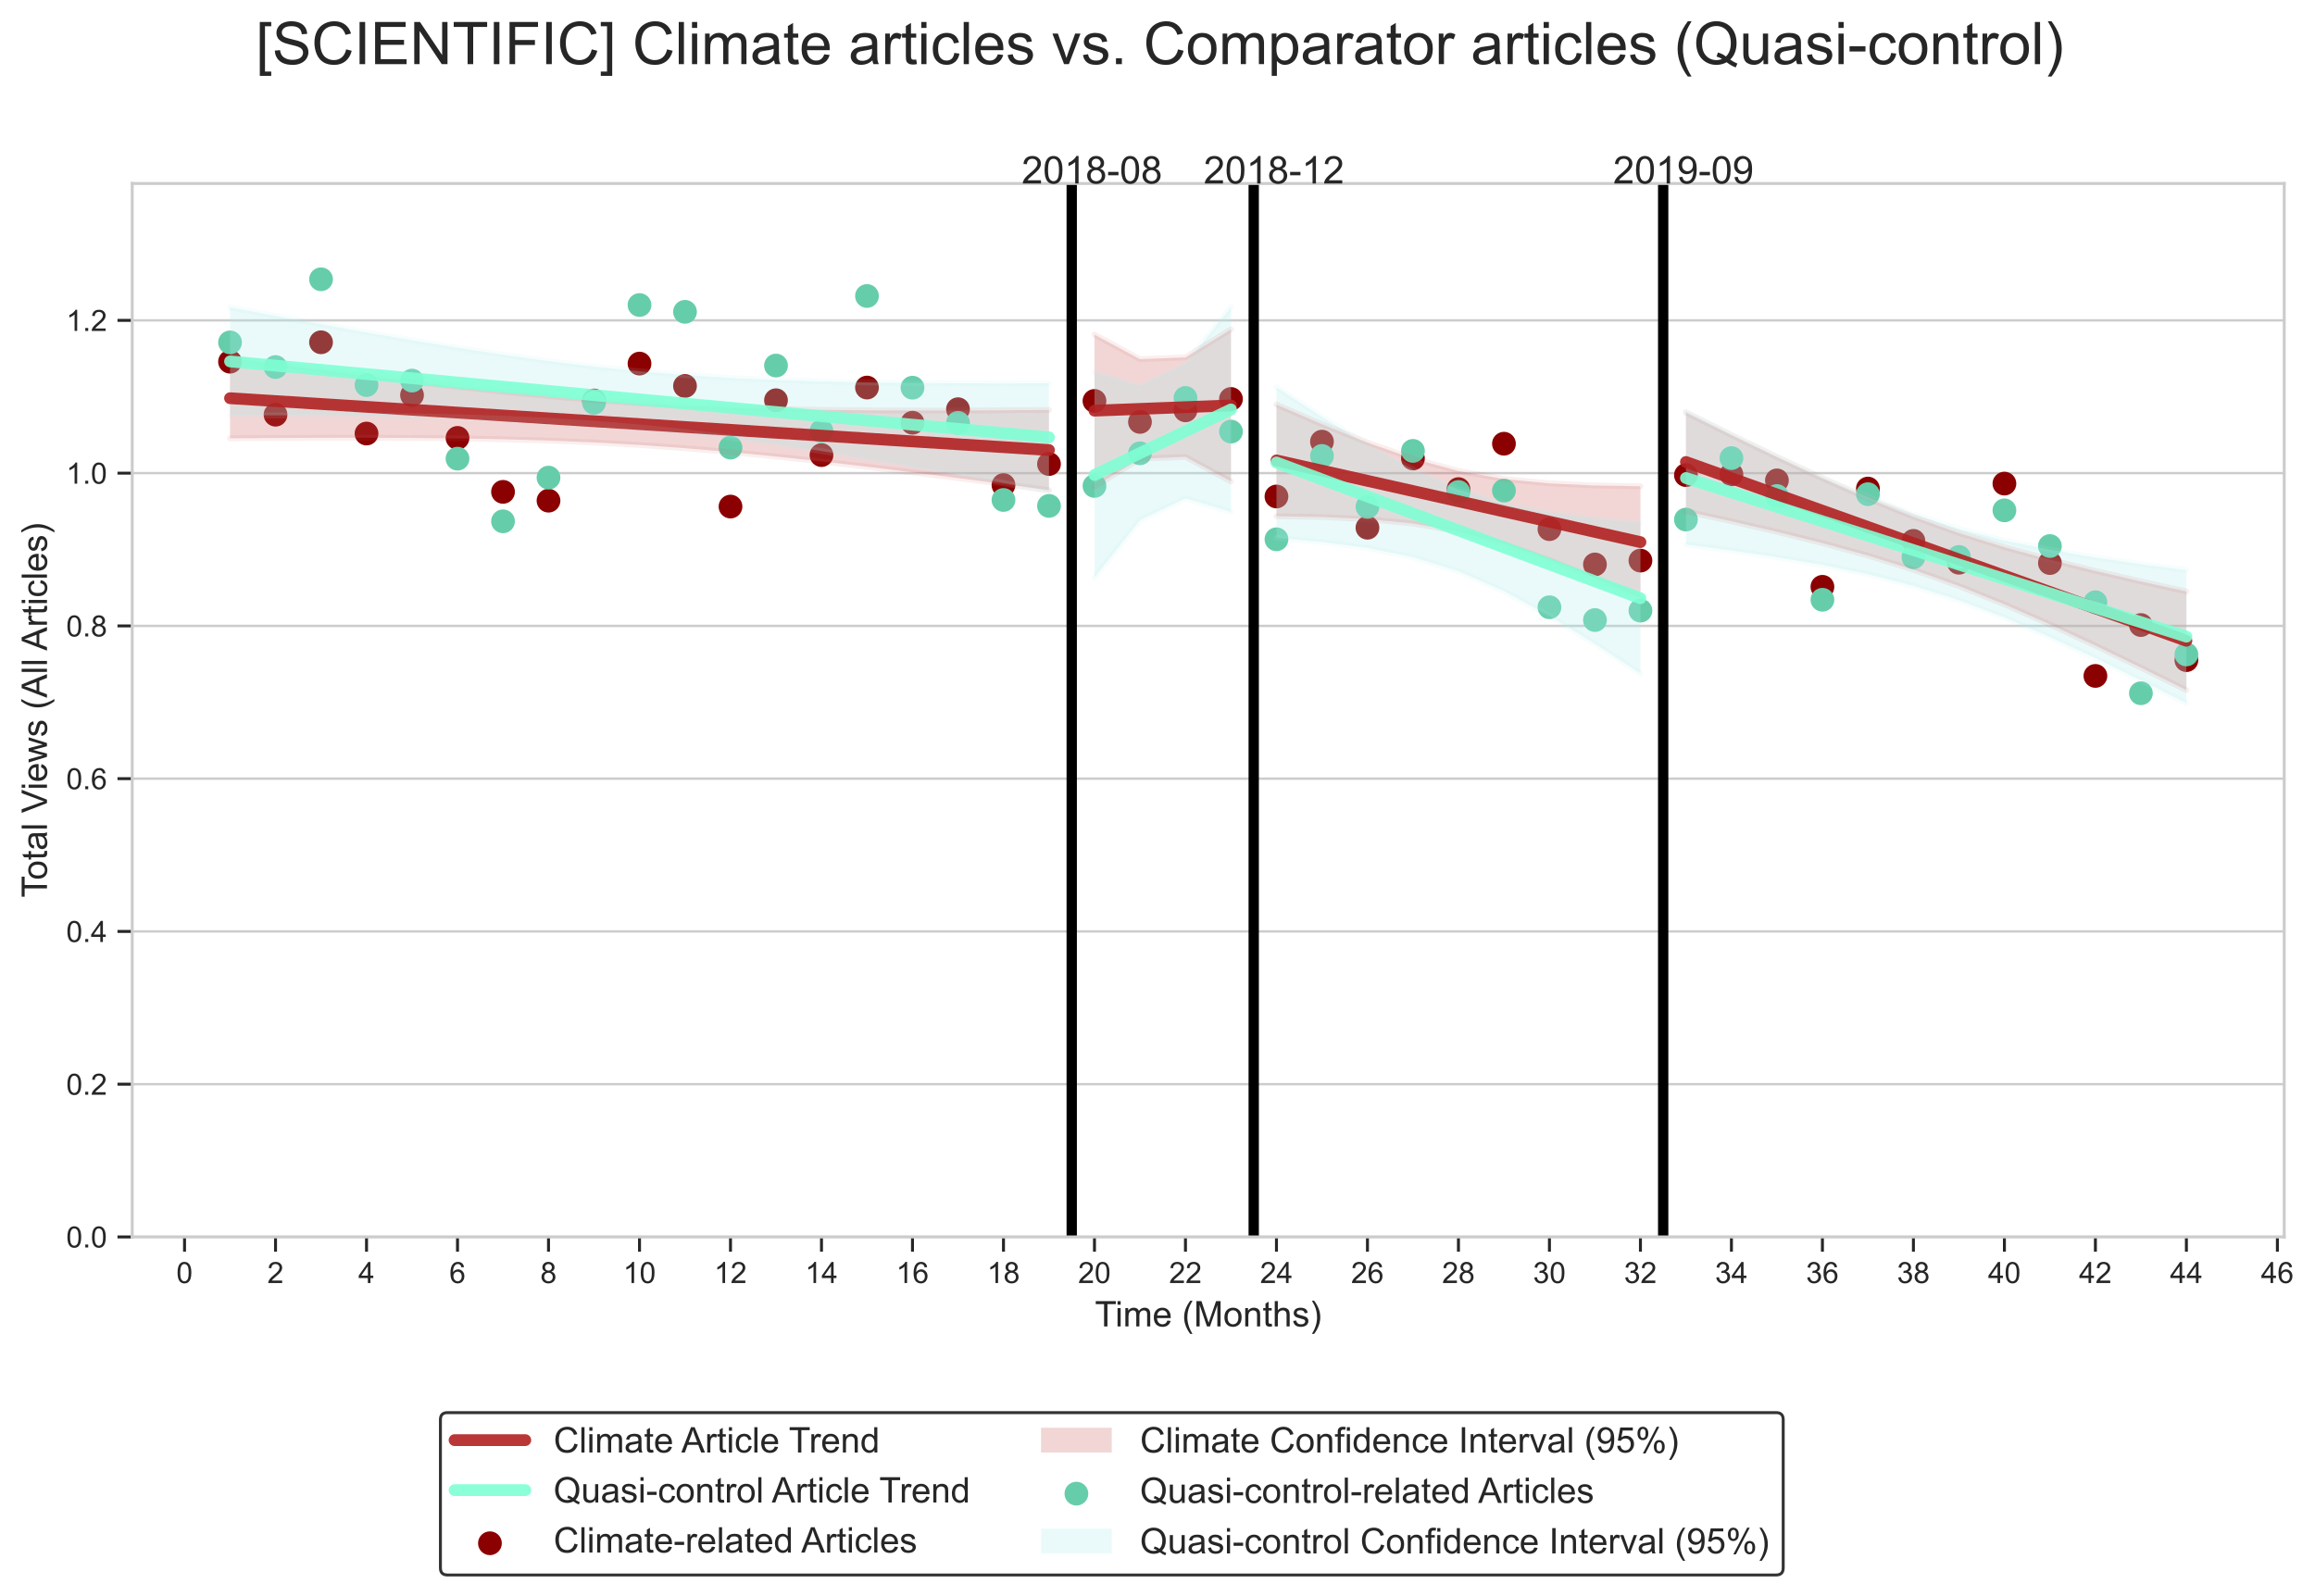 <?xml version="1.0" encoding="utf-8" standalone="no"?>
<!DOCTYPE svg PUBLIC "-//W3C//DTD SVG 1.1//EN"
  "http://www.w3.org/Graphics/SVG/1.1/DTD/svg11.dtd">
<!-- Created with matplotlib (https://matplotlib.org/) -->
<svg height="541.735pt" version="1.1" viewBox="0 0 785.481 541.735" width="785.481pt" xmlns="http://www.w3.org/2000/svg" xmlns:xlink="http://www.w3.org/1999/xlink">
 <defs>
  <style type="text/css">*{stroke-linecap:butt;stroke-linejoin:round;}</style>
 </defs>
 <g id="figure_1">
  <g id="patch_1">
   <path d="M 0 541.735 
L 785.481 541.735 
L 785.481 0 
L 0 0 
z
" style="fill:#ffffff;"/>
  </g>
  <g id="axes_1">
   <g id="patch_2">
    <path d="M 44.861 419.802 
L 775.036 419.802 
L 775.036 62.28 
L 44.861 62.28 
z
" style="fill:#ffffff;"/>
   </g>
   <g id="matplotlib.axis_1">
    <g id="xtick_1">
     <g id="line2d_1">
      <defs>
       <path d="M 0 0 
L 0 5 
" id="mfdaaa32364" style="stroke:#262626;"/>
      </defs>
      <g>
       <use style="fill:#262626;stroke:#262626;" x="62.614" xlink:href="#mfdaaa32364" y="419.802"/>
      </g>
     </g>
     <g id="text_1">
      <!-- 0 -->
      <g style="fill:#262626;" transform="translate(59.833 435.46)scale(0.1 -0.1)">
       <defs>
        <path d="M 4.156 35.297 
Q 4.156 48 6.766 55.734 
Q 9.375 63.484 14.516 67.672 
Q 19.672 71.875 27.484 71.875 
Q 33.25 71.875 37.594 69.547 
Q 41.938 67.234 44.766 62.859 
Q 47.609 58.5 49.219 52.219 
Q 50.828 45.953 50.828 35.297 
Q 50.828 22.703 48.234 14.969 
Q 45.656 7.234 40.5 3 
Q 35.359 -1.219 27.484 -1.219 
Q 17.141 -1.219 11.234 6.203 
Q 4.156 15.141 4.156 35.297 
z
M 13.188 35.297 
Q 13.188 17.672 17.312 11.828 
Q 21.438 6 27.484 6 
Q 33.547 6 37.672 11.859 
Q 41.797 17.719 41.797 35.297 
Q 41.797 52.984 37.672 58.781 
Q 33.547 64.594 27.391 64.594 
Q 21.344 64.594 17.719 59.469 
Q 13.188 52.938 13.188 35.297 
z
" id="ArialMT-48"/>
       </defs>
       <use xlink:href="#ArialMT-48"/>
      </g>
     </g>
    </g>
    <g id="xtick_2">
     <g id="line2d_2">
      <g>
       <use style="fill:#262626;stroke:#262626;" x="93.488" xlink:href="#mfdaaa32364" y="419.802"/>
      </g>
     </g>
     <g id="text_2">
      <!-- 2 -->
      <g style="fill:#262626;" transform="translate(90.708 435.46)scale(0.1 -0.1)">
       <defs>
        <path d="M 50.344 8.453 
L 50.344 0 
L 3.031 0 
Q 2.938 3.172 4.047 6.109 
Q 5.859 10.938 9.828 15.625 
Q 13.812 20.312 21.344 26.469 
Q 33.016 36.031 37.109 41.625 
Q 41.219 47.219 41.219 52.203 
Q 41.219 57.422 37.469 61 
Q 33.734 64.594 27.734 64.594 
Q 21.391 64.594 17.578 60.781 
Q 13.766 56.984 13.719 50.25 
L 4.688 51.172 
Q 5.609 61.281 11.656 66.578 
Q 17.719 71.875 27.938 71.875 
Q 38.234 71.875 44.234 66.156 
Q 50.25 60.453 50.25 52 
Q 50.25 47.703 48.484 43.547 
Q 46.734 39.406 42.656 34.812 
Q 38.578 30.219 29.109 22.219 
Q 21.188 15.578 18.938 13.203 
Q 16.703 10.844 15.234 8.453 
z
" id="ArialMT-50"/>
       </defs>
       <use xlink:href="#ArialMT-50"/>
      </g>
     </g>
    </g>
    <g id="xtick_3">
     <g id="line2d_3">
      <g>
       <use style="fill:#262626;stroke:#262626;" x="124.362" xlink:href="#mfdaaa32364" y="419.802"/>
      </g>
     </g>
     <g id="text_3">
      <!-- 4 -->
      <g style="fill:#262626;" transform="translate(121.582 435.46)scale(0.1 -0.1)">
       <defs>
        <path d="M 32.328 0 
L 32.328 17.141 
L 1.266 17.141 
L 1.266 25.203 
L 33.938 71.578 
L 41.109 71.578 
L 41.109 25.203 
L 50.781 25.203 
L 50.781 17.141 
L 41.109 17.141 
L 41.109 0 
z
M 32.328 25.203 
L 32.328 57.469 
L 9.906 25.203 
z
" id="ArialMT-52"/>
       </defs>
       <use xlink:href="#ArialMT-52"/>
      </g>
     </g>
    </g>
    <g id="xtick_4">
     <g id="line2d_4">
      <g>
       <use style="fill:#262626;stroke:#262626;" x="155.236" xlink:href="#mfdaaa32364" y="419.802"/>
      </g>
     </g>
     <g id="text_4">
      <!-- 6 -->
      <g style="fill:#262626;" transform="translate(152.456 435.46)scale(0.1 -0.1)">
       <defs>
        <path d="M 49.75 54.047 
L 41.016 53.375 
Q 39.844 58.547 37.703 60.891 
Q 34.125 64.656 28.906 64.656 
Q 24.703 64.656 21.531 62.312 
Q 17.391 59.281 14.984 53.469 
Q 12.594 47.656 12.5 36.922 
Q 15.672 41.75 20.266 44.094 
Q 24.859 46.438 29.891 46.438 
Q 38.672 46.438 44.844 39.969 
Q 51.031 33.5 51.031 23.25 
Q 51.031 16.5 48.125 10.719 
Q 45.219 4.938 40.141 1.859 
Q 35.062 -1.219 28.609 -1.219 
Q 17.625 -1.219 10.688 6.859 
Q 3.766 14.938 3.766 33.5 
Q 3.766 54.25 11.422 63.672 
Q 18.109 71.875 29.438 71.875 
Q 37.891 71.875 43.281 67.141 
Q 48.688 62.406 49.75 54.047 
z
M 13.875 23.188 
Q 13.875 18.656 15.797 14.5 
Q 17.719 10.359 21.188 8.172 
Q 24.656 6 28.469 6 
Q 34.031 6 38.031 10.484 
Q 42.047 14.984 42.047 22.703 
Q 42.047 30.125 38.078 34.391 
Q 34.125 38.672 28.125 38.672 
Q 22.172 38.672 18.016 34.391 
Q 13.875 30.125 13.875 23.188 
z
" id="ArialMT-54"/>
       </defs>
       <use xlink:href="#ArialMT-54"/>
      </g>
     </g>
    </g>
    <g id="xtick_5">
     <g id="line2d_5">
      <g>
       <use style="fill:#262626;stroke:#262626;" x="186.111" xlink:href="#mfdaaa32364" y="419.802"/>
      </g>
     </g>
     <g id="text_5">
      <!-- 8 -->
      <g style="fill:#262626;" transform="translate(183.33 435.46)scale(0.1 -0.1)">
       <defs>
        <path d="M 17.672 38.812 
Q 12.203 40.828 9.562 44.531 
Q 6.938 48.25 6.938 53.422 
Q 6.938 61.234 12.547 66.547 
Q 18.172 71.875 27.484 71.875 
Q 36.859 71.875 42.578 66.422 
Q 48.297 60.984 48.297 53.172 
Q 48.297 48.188 45.672 44.5 
Q 43.062 40.828 37.75 38.812 
Q 44.344 36.672 47.781 31.875 
Q 51.219 27.094 51.219 20.453 
Q 51.219 11.281 44.719 5.031 
Q 38.234 -1.219 27.641 -1.219 
Q 17.047 -1.219 10.547 5.047 
Q 4.047 11.328 4.047 20.703 
Q 4.047 27.688 7.594 32.391 
Q 11.141 37.109 17.672 38.812 
z
M 15.922 53.719 
Q 15.922 48.641 19.188 45.406 
Q 22.469 42.188 27.688 42.188 
Q 32.766 42.188 36.016 45.375 
Q 39.266 48.578 39.266 53.219 
Q 39.266 58.062 35.906 61.359 
Q 32.562 64.656 27.594 64.656 
Q 22.562 64.656 19.234 61.422 
Q 15.922 58.203 15.922 53.719 
z
M 13.094 20.656 
Q 13.094 16.891 14.875 13.375 
Q 16.656 9.859 20.172 7.922 
Q 23.688 6 27.734 6 
Q 34.031 6 38.125 10.047 
Q 42.234 14.109 42.234 20.359 
Q 42.234 26.703 38.016 30.859 
Q 33.797 35.016 27.438 35.016 
Q 21.234 35.016 17.156 30.906 
Q 13.094 26.812 13.094 20.656 
z
" id="ArialMT-56"/>
       </defs>
       <use xlink:href="#ArialMT-56"/>
      </g>
     </g>
    </g>
    <g id="xtick_6">
     <g id="line2d_6">
      <g>
       <use style="fill:#262626;stroke:#262626;" x="216.985" xlink:href="#mfdaaa32364" y="419.802"/>
      </g>
     </g>
     <g id="text_6">
      <!-- 10 -->
      <g style="fill:#262626;" transform="translate(211.424 435.46)scale(0.1 -0.1)">
       <defs>
        <path d="M 37.25 0 
L 28.469 0 
L 28.469 56 
Q 25.297 52.984 20.141 49.953 
Q 14.984 46.922 10.891 45.406 
L 10.891 53.906 
Q 18.266 57.375 23.781 62.297 
Q 29.297 67.234 31.594 71.875 
L 37.25 71.875 
z
" id="ArialMT-49"/>
       </defs>
       <use xlink:href="#ArialMT-49"/>
       <use x="55.615" xlink:href="#ArialMT-48"/>
      </g>
     </g>
    </g>
    <g id="xtick_7">
     <g id="line2d_7">
      <g>
       <use style="fill:#262626;stroke:#262626;" x="247.859" xlink:href="#mfdaaa32364" y="419.802"/>
      </g>
     </g>
     <g id="text_7">
      <!-- 12 -->
      <g style="fill:#262626;" transform="translate(242.298 435.46)scale(0.1 -0.1)">
       <use xlink:href="#ArialMT-49"/>
       <use x="55.615" xlink:href="#ArialMT-50"/>
      </g>
     </g>
    </g>
    <g id="xtick_8">
     <g id="line2d_8">
      <g>
       <use style="fill:#262626;stroke:#262626;" x="278.733" xlink:href="#mfdaaa32364" y="419.802"/>
      </g>
     </g>
     <g id="text_8">
      <!-- 14 -->
      <g style="fill:#262626;" transform="translate(273.172 435.46)scale(0.1 -0.1)">
       <use xlink:href="#ArialMT-49"/>
       <use x="55.615" xlink:href="#ArialMT-52"/>
      </g>
     </g>
    </g>
    <g id="xtick_9">
     <g id="line2d_9">
      <g>
       <use style="fill:#262626;stroke:#262626;" x="309.607" xlink:href="#mfdaaa32364" y="419.802"/>
      </g>
     </g>
     <g id="text_9">
      <!-- 16 -->
      <g style="fill:#262626;" transform="translate(304.047 435.46)scale(0.1 -0.1)">
       <use xlink:href="#ArialMT-49"/>
       <use x="55.615" xlink:href="#ArialMT-54"/>
      </g>
     </g>
    </g>
    <g id="xtick_10">
     <g id="line2d_10">
      <g>
       <use style="fill:#262626;stroke:#262626;" x="340.482" xlink:href="#mfdaaa32364" y="419.802"/>
      </g>
     </g>
     <g id="text_10">
      <!-- 18 -->
      <g style="fill:#262626;" transform="translate(334.921 435.46)scale(0.1 -0.1)">
       <use xlink:href="#ArialMT-49"/>
       <use x="55.615" xlink:href="#ArialMT-56"/>
      </g>
     </g>
    </g>
    <g id="xtick_11">
     <g id="line2d_11">
      <g>
       <use style="fill:#262626;stroke:#262626;" x="371.356" xlink:href="#mfdaaa32364" y="419.802"/>
      </g>
     </g>
     <g id="text_11">
      <!-- 20 -->
      <g style="fill:#262626;" transform="translate(365.795 435.46)scale(0.1 -0.1)">
       <use xlink:href="#ArialMT-50"/>
       <use x="55.615" xlink:href="#ArialMT-48"/>
      </g>
     </g>
    </g>
    <g id="xtick_12">
     <g id="line2d_12">
      <g>
       <use style="fill:#262626;stroke:#262626;" x="402.23" xlink:href="#mfdaaa32364" y="419.802"/>
      </g>
     </g>
     <g id="text_12">
      <!-- 22 -->
      <g style="fill:#262626;" transform="translate(396.669 435.46)scale(0.1 -0.1)">
       <use xlink:href="#ArialMT-50"/>
       <use x="55.615" xlink:href="#ArialMT-50"/>
      </g>
     </g>
    </g>
    <g id="xtick_13">
     <g id="line2d_13">
      <g>
       <use style="fill:#262626;stroke:#262626;" x="433.104" xlink:href="#mfdaaa32364" y="419.802"/>
      </g>
     </g>
     <g id="text_13">
      <!-- 24 -->
      <g style="fill:#262626;" transform="translate(427.543 435.46)scale(0.1 -0.1)">
       <use xlink:href="#ArialMT-50"/>
       <use x="55.615" xlink:href="#ArialMT-52"/>
      </g>
     </g>
    </g>
    <g id="xtick_14">
     <g id="line2d_14">
      <g>
       <use style="fill:#262626;stroke:#262626;" x="463.978" xlink:href="#mfdaaa32364" y="419.802"/>
      </g>
     </g>
     <g id="text_14">
      <!-- 26 -->
      <g style="fill:#262626;" transform="translate(458.417 435.46)scale(0.1 -0.1)">
       <use xlink:href="#ArialMT-50"/>
       <use x="55.615" xlink:href="#ArialMT-54"/>
      </g>
     </g>
    </g>
    <g id="xtick_15">
     <g id="line2d_15">
      <g>
       <use style="fill:#262626;stroke:#262626;" x="494.853" xlink:href="#mfdaaa32364" y="419.802"/>
      </g>
     </g>
     <g id="text_15">
      <!-- 28 -->
      <g style="fill:#262626;" transform="translate(489.292 435.46)scale(0.1 -0.1)">
       <use xlink:href="#ArialMT-50"/>
       <use x="55.615" xlink:href="#ArialMT-56"/>
      </g>
     </g>
    </g>
    <g id="xtick_16">
     <g id="line2d_16">
      <g>
       <use style="fill:#262626;stroke:#262626;" x="525.727" xlink:href="#mfdaaa32364" y="419.802"/>
      </g>
     </g>
     <g id="text_16">
      <!-- 30 -->
      <g style="fill:#262626;" transform="translate(520.166 435.46)scale(0.1 -0.1)">
       <defs>
        <path d="M 4.203 18.891 
L 12.984 20.062 
Q 14.5 12.594 18.141 9.297 
Q 21.781 6 27 6 
Q 33.203 6 37.469 10.297 
Q 41.75 14.594 41.75 20.953 
Q 41.75 27 37.797 30.922 
Q 33.844 34.859 27.734 34.859 
Q 25.25 34.859 21.531 33.891 
L 22.516 41.609 
Q 23.391 41.5 23.922 41.5 
Q 29.547 41.5 34.031 44.422 
Q 38.531 47.359 38.531 53.469 
Q 38.531 58.297 35.25 61.469 
Q 31.984 64.656 26.812 64.656 
Q 21.688 64.656 18.266 61.422 
Q 14.844 58.203 13.875 51.766 
L 5.078 53.328 
Q 6.688 62.156 12.391 67.016 
Q 18.109 71.875 26.609 71.875 
Q 32.469 71.875 37.391 69.359 
Q 42.328 66.844 44.938 62.5 
Q 47.562 58.156 47.562 53.266 
Q 47.562 48.641 45.062 44.828 
Q 42.578 41.016 37.703 38.766 
Q 44.047 37.312 47.562 32.688 
Q 51.078 28.078 51.078 21.141 
Q 51.078 11.766 44.234 5.25 
Q 37.406 -1.266 26.953 -1.266 
Q 17.531 -1.266 11.297 4.344 
Q 5.078 9.969 4.203 18.891 
z
" id="ArialMT-51"/>
       </defs>
       <use xlink:href="#ArialMT-51"/>
       <use x="55.615" xlink:href="#ArialMT-48"/>
      </g>
     </g>
    </g>
    <g id="xtick_17">
     <g id="line2d_17">
      <g>
       <use style="fill:#262626;stroke:#262626;" x="556.601" xlink:href="#mfdaaa32364" y="419.802"/>
      </g>
     </g>
     <g id="text_17">
      <!-- 32 -->
      <g style="fill:#262626;" transform="translate(551.04 435.46)scale(0.1 -0.1)">
       <use xlink:href="#ArialMT-51"/>
       <use x="55.615" xlink:href="#ArialMT-50"/>
      </g>
     </g>
    </g>
    <g id="xtick_18">
     <g id="line2d_18">
      <g>
       <use style="fill:#262626;stroke:#262626;" x="587.475" xlink:href="#mfdaaa32364" y="419.802"/>
      </g>
     </g>
     <g id="text_18">
      <!-- 34 -->
      <g style="fill:#262626;" transform="translate(581.914 435.46)scale(0.1 -0.1)">
       <use xlink:href="#ArialMT-51"/>
       <use x="55.615" xlink:href="#ArialMT-52"/>
      </g>
     </g>
    </g>
    <g id="xtick_19">
     <g id="line2d_19">
      <g>
       <use style="fill:#262626;stroke:#262626;" x="618.349" xlink:href="#mfdaaa32364" y="419.802"/>
      </g>
     </g>
     <g id="text_19">
      <!-- 36 -->
      <g style="fill:#262626;" transform="translate(612.788 435.46)scale(0.1 -0.1)">
       <use xlink:href="#ArialMT-51"/>
       <use x="55.615" xlink:href="#ArialMT-54"/>
      </g>
     </g>
    </g>
    <g id="xtick_20">
     <g id="line2d_20">
      <g>
       <use style="fill:#262626;stroke:#262626;" x="649.224" xlink:href="#mfdaaa32364" y="419.802"/>
      </g>
     </g>
     <g id="text_20">
      <!-- 38 -->
      <g style="fill:#262626;" transform="translate(643.663 435.46)scale(0.1 -0.1)">
       <use xlink:href="#ArialMT-51"/>
       <use x="55.615" xlink:href="#ArialMT-56"/>
      </g>
     </g>
    </g>
    <g id="xtick_21">
     <g id="line2d_21">
      <g>
       <use style="fill:#262626;stroke:#262626;" x="680.098" xlink:href="#mfdaaa32364" y="419.802"/>
      </g>
     </g>
     <g id="text_21">
      <!-- 40 -->
      <g style="fill:#262626;" transform="translate(674.537 435.46)scale(0.1 -0.1)">
       <use xlink:href="#ArialMT-52"/>
       <use x="55.615" xlink:href="#ArialMT-48"/>
      </g>
     </g>
    </g>
    <g id="xtick_22">
     <g id="line2d_22">
      <g>
       <use style="fill:#262626;stroke:#262626;" x="710.972" xlink:href="#mfdaaa32364" y="419.802"/>
      </g>
     </g>
     <g id="text_22">
      <!-- 42 -->
      <g style="fill:#262626;" transform="translate(705.411 435.46)scale(0.1 -0.1)">
       <use xlink:href="#ArialMT-52"/>
       <use x="55.615" xlink:href="#ArialMT-50"/>
      </g>
     </g>
    </g>
    <g id="xtick_23">
     <g id="line2d_23">
      <g>
       <use style="fill:#262626;stroke:#262626;" x="741.846" xlink:href="#mfdaaa32364" y="419.802"/>
      </g>
     </g>
     <g id="text_23">
      <!-- 44 -->
      <g style="fill:#262626;" transform="translate(736.285 435.46)scale(0.1 -0.1)">
       <use xlink:href="#ArialMT-52"/>
       <use x="55.615" xlink:href="#ArialMT-52"/>
      </g>
     </g>
    </g>
    <g id="xtick_24">
     <g id="line2d_24">
      <g>
       <use style="fill:#262626;stroke:#262626;" x="772.72" xlink:href="#mfdaaa32364" y="419.802"/>
      </g>
     </g>
     <g id="text_24">
      <!-- 46 -->
      <g style="fill:#262626;" transform="translate(767.159 435.46)scale(0.1 -0.1)">
       <use xlink:href="#ArialMT-52"/>
       <use x="55.615" xlink:href="#ArialMT-54"/>
      </g>
     </g>
    </g>
    <g id="xtick_25">
     <g id="line2d_25"/>
    </g>
    <g id="xtick_26">
     <g id="line2d_26"/>
    </g>
    <g id="xtick_27">
     <g id="line2d_27"/>
    </g>
    <g id="xtick_28">
     <g id="line2d_28"/>
    </g>
    <g id="xtick_29">
     <g id="line2d_29"/>
    </g>
    <g id="xtick_30">
     <g id="line2d_30"/>
    </g>
    <g id="xtick_31">
     <g id="line2d_31"/>
    </g>
    <g id="xtick_32">
     <g id="line2d_32"/>
    </g>
    <g id="xtick_33">
     <g id="line2d_33"/>
    </g>
    <g id="xtick_34">
     <g id="line2d_34"/>
    </g>
    <g id="xtick_35">
     <g id="line2d_35"/>
    </g>
    <g id="xtick_36">
     <g id="line2d_36"/>
    </g>
    <g id="xtick_37">
     <g id="line2d_37"/>
    </g>
    <g id="xtick_38">
     <g id="line2d_38"/>
    </g>
    <g id="xtick_39">
     <g id="line2d_39"/>
    </g>
    <g id="xtick_40">
     <g id="line2d_40"/>
    </g>
    <g id="xtick_41">
     <g id="line2d_41"/>
    </g>
    <g id="xtick_42">
     <g id="line2d_42"/>
    </g>
    <g id="xtick_43">
     <g id="line2d_43"/>
    </g>
    <g id="xtick_44">
     <g id="line2d_44"/>
    </g>
    <g id="xtick_45">
     <g id="line2d_45"/>
    </g>
    <g id="xtick_46">
     <g id="line2d_46"/>
    </g>
    <g id="xtick_47">
     <g id="line2d_47"/>
    </g>
    <g id="xtick_48">
     <g id="line2d_48"/>
    </g>
    <g id="xtick_49">
     <g id="line2d_49"/>
    </g>
    <g id="xtick_50">
     <g id="line2d_50"/>
    </g>
    <g id="xtick_51">
     <g id="line2d_51"/>
    </g>
    <g id="xtick_52">
     <g id="line2d_52"/>
    </g>
    <g id="xtick_53">
     <g id="line2d_53"/>
    </g>
    <g id="xtick_54">
     <g id="line2d_54"/>
    </g>
    <g id="xtick_55">
     <g id="line2d_55"/>
    </g>
    <g id="xtick_56">
     <g id="line2d_56"/>
    </g>
    <g id="xtick_57">
     <g id="line2d_57"/>
    </g>
    <g id="xtick_58">
     <g id="line2d_58"/>
    </g>
    <g id="xtick_59">
     <g id="line2d_59"/>
    </g>
    <g id="xtick_60">
     <g id="line2d_60"/>
    </g>
    <g id="xtick_61">
     <g id="line2d_61"/>
    </g>
    <g id="xtick_62">
     <g id="line2d_62"/>
    </g>
    <g id="xtick_63">
     <g id="line2d_63"/>
    </g>
    <g id="xtick_64">
     <g id="line2d_64"/>
    </g>
    <g id="xtick_65">
     <g id="line2d_65"/>
    </g>
    <g id="xtick_66">
     <g id="line2d_66"/>
    </g>
    <g id="xtick_67">
     <g id="line2d_67"/>
    </g>
    <g id="xtick_68">
     <g id="line2d_68"/>
    </g>
    <g id="xtick_69">
     <g id="line2d_69"/>
    </g>
    <g id="xtick_70">
     <g id="line2d_70"/>
    </g>
    <g id="xtick_71">
     <g id="line2d_71"/>
    </g>
    <g id="xtick_72">
     <g id="line2d_72"/>
    </g>
    <g id="xtick_73">
     <g id="line2d_73"/>
    </g>
    <g id="xtick_74">
     <g id="line2d_74"/>
    </g>
    <g id="xtick_75">
     <g id="line2d_75"/>
    </g>
    <g id="xtick_76">
     <g id="line2d_76"/>
    </g>
    <g id="xtick_77">
     <g id="line2d_77"/>
    </g>
    <g id="xtick_78">
     <g id="line2d_78"/>
    </g>
    <g id="xtick_79">
     <g id="line2d_79"/>
    </g>
    <g id="xtick_80">
     <g id="line2d_80"/>
    </g>
    <g id="xtick_81">
     <g id="line2d_81"/>
    </g>
    <g id="xtick_82">
     <g id="line2d_82"/>
    </g>
    <g id="xtick_83">
     <g id="line2d_83"/>
    </g>
    <g id="xtick_84">
     <g id="line2d_84"/>
    </g>
    <g id="xtick_85">
     <g id="line2d_85"/>
    </g>
    <g id="xtick_86">
     <g id="line2d_86"/>
    </g>
    <g id="xtick_87">
     <g id="line2d_87"/>
    </g>
    <g id="xtick_88">
     <g id="line2d_88"/>
    </g>
    <g id="xtick_89">
     <g id="line2d_89"/>
    </g>
    <g id="xtick_90">
     <g id="line2d_90"/>
    </g>
    <g id="xtick_91">
     <g id="line2d_91"/>
    </g>
    <g id="xtick_92">
     <g id="line2d_92"/>
    </g>
    <g id="xtick_93">
     <g id="line2d_93"/>
    </g>
    <g id="xtick_94">
     <g id="line2d_94"/>
    </g>
    <g id="xtick_95">
     <g id="line2d_95"/>
    </g>
    <g id="text_25">
     <!-- Time (Months) -->
     <g style="fill:#262626;" transform="translate(371.505 450.183)scale(0.12 -0.12)">
      <defs>
       <path d="M 25.922 0 
L 25.922 63.141 
L 2.344 63.141 
L 2.344 71.578 
L 59.078 71.578 
L 59.078 63.141 
L 35.406 63.141 
L 35.406 0 
z
" id="ArialMT-84"/>
       <path d="M 6.641 61.469 
L 6.641 71.578 
L 15.438 71.578 
L 15.438 61.469 
z
M 6.641 0 
L 6.641 51.859 
L 15.438 51.859 
L 15.438 0 
z
" id="ArialMT-105"/>
       <path d="M 6.594 0 
L 6.594 51.859 
L 14.453 51.859 
L 14.453 44.578 
Q 16.891 48.391 20.938 50.703 
Q 25 53.031 30.172 53.031 
Q 35.938 53.031 39.625 50.641 
Q 43.312 48.25 44.828 43.953 
Q 50.984 53.031 60.844 53.031 
Q 68.562 53.031 72.703 48.75 
Q 76.859 44.484 76.859 35.594 
L 76.859 0 
L 68.109 0 
L 68.109 32.672 
Q 68.109 37.938 67.25 40.25 
Q 66.406 42.578 64.156 43.984 
Q 61.922 45.406 58.891 45.406 
Q 53.422 45.406 49.797 41.766 
Q 46.188 38.141 46.188 30.125 
L 46.188 0 
L 37.406 0 
L 37.406 33.688 
Q 37.406 39.547 35.25 42.469 
Q 33.109 45.406 28.219 45.406 
Q 24.516 45.406 21.359 43.453 
Q 18.219 41.5 16.797 37.734 
Q 15.375 33.984 15.375 26.906 
L 15.375 0 
z
" id="ArialMT-109"/>
       <path d="M 42.094 16.703 
L 51.172 15.578 
Q 49.031 7.625 43.219 3.219 
Q 37.406 -1.172 28.375 -1.172 
Q 17 -1.172 10.328 5.828 
Q 3.656 12.844 3.656 25.484 
Q 3.656 38.578 10.391 45.797 
Q 17.141 53.031 27.875 53.031 
Q 38.281 53.031 44.875 45.953 
Q 51.469 38.875 51.469 26.031 
Q 51.469 25.25 51.422 23.688 
L 12.75 23.688 
Q 13.234 15.141 17.578 10.594 
Q 21.922 6.062 28.422 6.062 
Q 33.25 6.062 36.672 8.594 
Q 40.094 11.141 42.094 16.703 
z
M 13.234 30.906 
L 42.188 30.906 
Q 41.609 37.453 38.875 40.719 
Q 34.672 45.797 27.984 45.797 
Q 21.922 45.797 17.797 41.75 
Q 13.672 37.703 13.234 30.906 
z
" id="ArialMT-101"/>
       <path id="ArialMT-32"/>
       <path d="M 23.391 -21.047 
Q 16.109 -11.859 11.078 0.438 
Q 6.062 12.75 6.062 25.922 
Q 6.062 37.547 9.812 48.188 
Q 14.203 60.547 23.391 72.797 
L 29.688 72.797 
Q 23.781 62.641 21.875 58.297 
Q 18.891 51.562 17.188 44.234 
Q 15.094 35.109 15.094 25.875 
Q 15.094 2.391 29.688 -21.047 
z
" id="ArialMT-40"/>
       <path d="M 7.422 0 
L 7.422 71.578 
L 21.688 71.578 
L 38.625 20.906 
Q 40.969 13.812 42.047 10.297 
Q 43.266 14.203 45.844 21.781 
L 62.984 71.578 
L 75.734 71.578 
L 75.734 0 
L 66.609 0 
L 66.609 59.906 
L 45.797 0 
L 37.25 0 
L 16.547 60.938 
L 16.547 0 
z
" id="ArialMT-77"/>
       <path d="M 3.328 25.922 
Q 3.328 40.328 11.328 47.266 
Q 18.016 53.031 27.641 53.031 
Q 38.328 53.031 45.109 46.016 
Q 51.906 39.016 51.906 26.656 
Q 51.906 16.656 48.906 10.906 
Q 45.906 5.172 40.156 2 
Q 34.422 -1.172 27.641 -1.172 
Q 16.75 -1.172 10.031 5.812 
Q 3.328 12.797 3.328 25.922 
z
M 12.359 25.922 
Q 12.359 15.969 16.703 11.016 
Q 21.047 6.062 27.641 6.062 
Q 34.188 6.062 38.531 11.031 
Q 42.875 16.016 42.875 26.219 
Q 42.875 35.844 38.5 40.797 
Q 34.125 45.75 27.641 45.75 
Q 21.047 45.75 16.703 40.812 
Q 12.359 35.891 12.359 25.922 
z
" id="ArialMT-111"/>
       <path d="M 6.594 0 
L 6.594 51.859 
L 14.5 51.859 
L 14.5 44.484 
Q 20.219 53.031 31 53.031 
Q 35.688 53.031 39.625 51.344 
Q 43.562 49.656 45.516 46.922 
Q 47.469 44.188 48.25 40.438 
Q 48.734 37.984 48.734 31.891 
L 48.734 0 
L 39.938 0 
L 39.938 31.547 
Q 39.938 36.922 38.906 39.578 
Q 37.891 42.234 35.281 43.812 
Q 32.672 45.406 29.156 45.406 
Q 23.531 45.406 19.453 41.844 
Q 15.375 38.281 15.375 28.328 
L 15.375 0 
z
" id="ArialMT-110"/>
       <path d="M 25.781 7.859 
L 27.047 0.094 
Q 23.344 -0.688 20.406 -0.688 
Q 15.625 -0.688 12.984 0.828 
Q 10.359 2.344 9.281 4.812 
Q 8.203 7.281 8.203 15.188 
L 8.203 45.016 
L 1.766 45.016 
L 1.766 51.859 
L 8.203 51.859 
L 8.203 64.703 
L 16.938 69.969 
L 16.938 51.859 
L 25.781 51.859 
L 25.781 45.016 
L 16.938 45.016 
L 16.938 14.703 
Q 16.938 10.938 17.406 9.859 
Q 17.875 8.797 18.922 8.156 
Q 19.969 7.516 21.922 7.516 
Q 23.391 7.516 25.781 7.859 
z
" id="ArialMT-116"/>
       <path d="M 6.594 0 
L 6.594 71.578 
L 15.375 71.578 
L 15.375 45.906 
Q 21.531 53.031 30.906 53.031 
Q 36.672 53.031 40.922 50.75 
Q 45.172 48.484 47 44.484 
Q 48.828 40.484 48.828 32.859 
L 48.828 0 
L 40.047 0 
L 40.047 32.859 
Q 40.047 39.453 37.188 42.453 
Q 34.328 45.453 29.109 45.453 
Q 25.203 45.453 21.75 43.422 
Q 18.312 41.406 16.844 37.938 
Q 15.375 34.469 15.375 28.375 
L 15.375 0 
z
" id="ArialMT-104"/>
       <path d="M 3.078 15.484 
L 11.766 16.844 
Q 12.5 11.625 15.844 8.844 
Q 19.188 6.062 25.203 6.062 
Q 31.25 6.062 34.172 8.516 
Q 37.109 10.984 37.109 14.312 
Q 37.109 17.281 34.516 19 
Q 32.719 20.172 25.531 21.969 
Q 15.875 24.422 12.141 26.203 
Q 8.406 27.984 6.469 31.125 
Q 4.547 34.281 4.547 38.094 
Q 4.547 41.547 6.125 44.5 
Q 7.719 47.469 10.453 49.422 
Q 12.5 50.922 16.031 51.969 
Q 19.578 53.031 23.641 53.031 
Q 29.734 53.031 34.344 51.266 
Q 38.969 49.516 41.156 46.5 
Q 43.359 43.5 44.188 38.484 
L 35.594 37.312 
Q 35.016 41.312 32.203 43.547 
Q 29.391 45.797 24.266 45.797 
Q 18.219 45.797 15.625 43.797 
Q 13.031 41.797 13.031 39.109 
Q 13.031 37.406 14.109 36.031 
Q 15.188 34.625 17.484 33.688 
Q 18.797 33.203 25.25 31.453 
Q 34.578 28.953 38.25 27.359 
Q 41.938 25.781 44.031 22.75 
Q 46.141 19.734 46.141 15.234 
Q 46.141 10.844 43.578 6.953 
Q 41.016 3.078 36.172 0.953 
Q 31.344 -1.172 25.25 -1.172 
Q 15.141 -1.172 9.844 3.031 
Q 4.547 7.234 3.078 15.484 
z
" id="ArialMT-115"/>
       <path d="M 12.359 -21.047 
L 6.062 -21.047 
Q 20.656 2.391 20.656 25.875 
Q 20.656 35.062 18.562 44.094 
Q 16.891 51.422 13.922 58.156 
Q 12.016 62.547 6.062 72.797 
L 12.359 72.797 
Q 21.531 60.547 25.922 48.188 
Q 29.688 37.547 29.688 25.922 
Q 29.688 12.75 24.625 0.438 
Q 19.578 -11.859 12.359 -21.047 
z
" id="ArialMT-41"/>
      </defs>
      <use xlink:href="#ArialMT-84"/>
      <use x="57.334" xlink:href="#ArialMT-105"/>
      <use x="79.551" xlink:href="#ArialMT-109"/>
      <use x="162.852" xlink:href="#ArialMT-101"/>
      <use x="218.467" xlink:href="#ArialMT-32"/>
      <use x="246.25" xlink:href="#ArialMT-40"/>
      <use x="279.551" xlink:href="#ArialMT-77"/>
      <use x="362.852" xlink:href="#ArialMT-111"/>
      <use x="418.467" xlink:href="#ArialMT-110"/>
      <use x="474.082" xlink:href="#ArialMT-116"/>
      <use x="501.865" xlink:href="#ArialMT-104"/>
      <use x="557.48" xlink:href="#ArialMT-115"/>
      <use x="607.48" xlink:href="#ArialMT-41"/>
     </g>
    </g>
   </g>
   <g id="matplotlib.axis_2">
    <g id="ytick_1">
     <g id="line2d_96">
      <path clip-path="url(#p7766fe958a)" d="M 44.861 419.802 
L 775.036 419.802 
" style="fill:none;stroke:#cccccc;stroke-linecap:round;stroke-width:0.8;"/>
     </g>
     <g id="line2d_97">
      <defs>
       <path d="M 0 0 
L -5 0 
" id="md48f8e43f3" style="stroke:#262626;"/>
      </defs>
      <g>
       <use style="fill:#262626;stroke:#262626;" x="44.861" xlink:href="#md48f8e43f3" y="419.802"/>
      </g>
     </g>
     <g id="text_26">
      <!-- 0.0 -->
      <g style="fill:#262626;" transform="translate(22.461 423.381)scale(0.1 -0.1)">
       <defs>
        <path d="M 9.078 0 
L 9.078 10.016 
L 19.094 10.016 
L 19.094 0 
z
" id="ArialMT-46"/>
       </defs>
       <use xlink:href="#ArialMT-48"/>
       <use x="55.615" xlink:href="#ArialMT-46"/>
       <use x="83.398" xlink:href="#ArialMT-48"/>
      </g>
     </g>
    </g>
    <g id="ytick_2">
     <g id="line2d_98">
      <path clip-path="url(#p7766fe958a)" d="M 44.861 367.958 
L 775.036 367.958 
" style="fill:none;stroke:#cccccc;stroke-linecap:round;stroke-width:0.8;"/>
     </g>
     <g id="line2d_99">
      <g>
       <use style="fill:#262626;stroke:#262626;" x="44.861" xlink:href="#md48f8e43f3" y="367.958"/>
      </g>
     </g>
     <g id="text_27">
      <!-- 0.2 -->
      <g style="fill:#262626;" transform="translate(22.461 371.537)scale(0.1 -0.1)">
       <use xlink:href="#ArialMT-48"/>
       <use x="55.615" xlink:href="#ArialMT-46"/>
       <use x="83.398" xlink:href="#ArialMT-50"/>
      </g>
     </g>
    </g>
    <g id="ytick_3">
     <g id="line2d_100">
      <path clip-path="url(#p7766fe958a)" d="M 44.861 316.114 
L 775.036 316.114 
" style="fill:none;stroke:#cccccc;stroke-linecap:round;stroke-width:0.8;"/>
     </g>
     <g id="line2d_101">
      <g>
       <use style="fill:#262626;stroke:#262626;" x="44.861" xlink:href="#md48f8e43f3" y="316.114"/>
      </g>
     </g>
     <g id="text_28">
      <!-- 0.4 -->
      <g style="fill:#262626;" transform="translate(22.461 319.692)scale(0.1 -0.1)">
       <use xlink:href="#ArialMT-48"/>
       <use x="55.615" xlink:href="#ArialMT-46"/>
       <use x="83.398" xlink:href="#ArialMT-52"/>
      </g>
     </g>
    </g>
    <g id="ytick_4">
     <g id="line2d_102">
      <path clip-path="url(#p7766fe958a)" d="M 44.861 264.269 
L 775.036 264.269 
" style="fill:none;stroke:#cccccc;stroke-linecap:round;stroke-width:0.8;"/>
     </g>
     <g id="line2d_103">
      <g>
       <use style="fill:#262626;stroke:#262626;" x="44.861" xlink:href="#md48f8e43f3" y="264.269"/>
      </g>
     </g>
     <g id="text_29">
      <!-- 0.6 -->
      <g style="fill:#262626;" transform="translate(22.461 267.848)scale(0.1 -0.1)">
       <use xlink:href="#ArialMT-48"/>
       <use x="55.615" xlink:href="#ArialMT-46"/>
       <use x="83.398" xlink:href="#ArialMT-54"/>
      </g>
     </g>
    </g>
    <g id="ytick_5">
     <g id="line2d_104">
      <path clip-path="url(#p7766fe958a)" d="M 44.861 212.425 
L 775.036 212.425 
" style="fill:none;stroke:#cccccc;stroke-linecap:round;stroke-width:0.8;"/>
     </g>
     <g id="line2d_105">
      <g>
       <use style="fill:#262626;stroke:#262626;" x="44.861" xlink:href="#md48f8e43f3" y="212.425"/>
      </g>
     </g>
     <g id="text_30">
      <!-- 0.8 -->
      <g style="fill:#262626;" transform="translate(22.461 216.004)scale(0.1 -0.1)">
       <use xlink:href="#ArialMT-48"/>
       <use x="55.615" xlink:href="#ArialMT-46"/>
       <use x="83.398" xlink:href="#ArialMT-56"/>
      </g>
     </g>
    </g>
    <g id="ytick_6">
     <g id="line2d_106">
      <path clip-path="url(#p7766fe958a)" d="M 44.861 160.581 
L 775.036 160.581 
" style="fill:none;stroke:#cccccc;stroke-linecap:round;stroke-width:0.8;"/>
     </g>
     <g id="line2d_107">
      <g>
       <use style="fill:#262626;stroke:#262626;" x="44.861" xlink:href="#md48f8e43f3" y="160.581"/>
      </g>
     </g>
     <g id="text_31">
      <!-- 1.0 -->
      <g style="fill:#262626;" transform="translate(22.461 164.16)scale(0.1 -0.1)">
       <use xlink:href="#ArialMT-49"/>
       <use x="55.615" xlink:href="#ArialMT-46"/>
       <use x="83.398" xlink:href="#ArialMT-48"/>
      </g>
     </g>
    </g>
    <g id="ytick_7">
     <g id="line2d_108">
      <path clip-path="url(#p7766fe958a)" d="M 44.861 108.737 
L 775.036 108.737 
" style="fill:none;stroke:#cccccc;stroke-linecap:round;stroke-width:0.8;"/>
     </g>
     <g id="line2d_109">
      <g>
       <use style="fill:#262626;stroke:#262626;" x="44.861" xlink:href="#md48f8e43f3" y="108.737"/>
      </g>
     </g>
     <g id="text_32">
      <!-- 1.2 -->
      <g style="fill:#262626;" transform="translate(22.461 112.316)scale(0.1 -0.1)">
       <use xlink:href="#ArialMT-49"/>
       <use x="55.615" xlink:href="#ArialMT-46"/>
       <use x="83.398" xlink:href="#ArialMT-50"/>
      </g>
     </g>
    </g>
    <g id="text_33">
     <!-- Total Views (All Articles) -->
     <g style="fill:#262626;" transform="translate(15.936 304.616)rotate(-90)scale(0.12 -0.12)">
      <defs>
       <path d="M 40.438 6.391 
Q 35.547 2.25 31.031 0.531 
Q 26.516 -1.172 21.344 -1.172 
Q 12.797 -1.172 8.203 3 
Q 3.609 7.172 3.609 13.672 
Q 3.609 17.484 5.344 20.625 
Q 7.078 23.781 9.891 25.688 
Q 12.703 27.594 16.219 28.562 
Q 18.797 29.25 24.031 29.891 
Q 34.672 31.156 39.703 32.906 
Q 39.75 34.719 39.75 35.203 
Q 39.75 40.578 37.25 42.781 
Q 33.891 45.75 27.25 45.75 
Q 21.047 45.75 18.094 43.578 
Q 15.141 41.406 13.719 35.891 
L 5.125 37.062 
Q 6.297 42.578 8.984 45.969 
Q 11.672 49.359 16.75 51.188 
Q 21.828 53.031 28.516 53.031 
Q 35.156 53.031 39.297 51.469 
Q 43.453 49.906 45.406 47.531 
Q 47.359 45.172 48.141 41.547 
Q 48.578 39.312 48.578 33.453 
L 48.578 21.734 
Q 48.578 9.469 49.141 6.219 
Q 49.703 2.984 51.375 0 
L 42.188 0 
Q 40.828 2.734 40.438 6.391 
z
M 39.703 26.031 
Q 34.906 24.078 25.344 22.703 
Q 19.922 21.922 17.672 20.938 
Q 15.438 19.969 14.203 18.094 
Q 12.984 16.219 12.984 13.922 
Q 12.984 10.406 15.641 8.062 
Q 18.312 5.719 23.438 5.719 
Q 28.516 5.719 32.469 7.938 
Q 36.422 10.156 38.281 14.016 
Q 39.703 17 39.703 22.797 
z
" id="ArialMT-97"/>
       <path d="M 6.391 0 
L 6.391 71.578 
L 15.188 71.578 
L 15.188 0 
z
" id="ArialMT-108"/>
       <path d="M 28.172 0 
L 0.438 71.578 
L 10.688 71.578 
L 29.297 19.578 
Q 31.547 13.328 33.062 7.859 
Q 34.719 13.719 36.922 19.578 
L 56.25 71.578 
L 65.922 71.578 
L 37.891 0 
z
" id="ArialMT-86"/>
       <path d="M 16.156 0 
L 0.297 51.859 
L 9.375 51.859 
L 17.625 21.922 
L 20.703 10.797 
Q 20.906 11.625 23.391 21.484 
L 31.641 51.859 
L 40.672 51.859 
L 48.438 21.781 
L 51.031 11.859 
L 54 21.875 
L 62.891 51.859 
L 71.438 51.859 
L 55.219 0 
L 46.094 0 
L 37.844 31.062 
L 35.844 39.891 
L 25.344 0 
z
" id="ArialMT-119"/>
       <path d="M -0.141 0 
L 27.344 71.578 
L 37.547 71.578 
L 66.844 0 
L 56.062 0 
L 47.703 21.688 
L 17.781 21.688 
L 9.906 0 
z
M 20.516 29.391 
L 44.781 29.391 
L 37.312 49.219 
Q 33.891 58.25 32.234 64.062 
Q 30.859 57.172 28.375 50.391 
z
" id="ArialMT-65"/>
       <path d="M 6.5 0 
L 6.5 51.859 
L 14.406 51.859 
L 14.406 44 
Q 17.438 49.516 20 51.266 
Q 22.562 53.031 25.641 53.031 
Q 30.078 53.031 34.672 50.203 
L 31.641 42.047 
Q 28.422 43.953 25.203 43.953 
Q 22.312 43.953 20.016 42.219 
Q 17.719 40.484 16.75 37.406 
Q 15.281 32.719 15.281 27.156 
L 15.281 0 
z
" id="ArialMT-114"/>
       <path d="M 40.438 19 
L 49.078 17.875 
Q 47.656 8.938 41.812 3.875 
Q 35.984 -1.172 27.484 -1.172 
Q 16.844 -1.172 10.375 5.781 
Q 3.906 12.75 3.906 25.734 
Q 3.906 34.125 6.688 40.422 
Q 9.469 46.734 15.156 49.875 
Q 20.844 53.031 27.547 53.031 
Q 35.984 53.031 41.359 48.75 
Q 46.734 44.484 48.25 36.625 
L 39.703 35.297 
Q 38.484 40.531 35.375 43.156 
Q 32.281 45.797 27.875 45.797 
Q 21.234 45.797 17.078 41.031 
Q 12.938 36.281 12.938 25.984 
Q 12.938 15.531 16.938 10.797 
Q 20.953 6.062 27.391 6.062 
Q 32.562 6.062 36.031 9.234 
Q 39.5 12.406 40.438 19 
z
" id="ArialMT-99"/>
      </defs>
      <use xlink:href="#ArialMT-84"/>
      <use x="49.959" xlink:href="#ArialMT-111"/>
      <use x="105.574" xlink:href="#ArialMT-116"/>
      <use x="133.357" xlink:href="#ArialMT-97"/>
      <use x="188.973" xlink:href="#ArialMT-108"/>
      <use x="211.189" xlink:href="#ArialMT-32"/>
      <use x="238.973" xlink:href="#ArialMT-86"/>
      <use x="303.922" xlink:href="#ArialMT-105"/>
      <use x="326.139" xlink:href="#ArialMT-101"/>
      <use x="381.754" xlink:href="#ArialMT-119"/>
      <use x="453.971" xlink:href="#ArialMT-115"/>
      <use x="503.971" xlink:href="#ArialMT-32"/>
      <use x="531.754" xlink:href="#ArialMT-40"/>
      <use x="565.055" xlink:href="#ArialMT-65"/>
      <use x="631.754" xlink:href="#ArialMT-108"/>
      <use x="653.971" xlink:href="#ArialMT-108"/>
      <use x="676.188" xlink:href="#ArialMT-32"/>
      <use x="698.471" xlink:href="#ArialMT-65"/>
      <use x="765.17" xlink:href="#ArialMT-114"/>
      <use x="798.471" xlink:href="#ArialMT-116"/>
      <use x="826.254" xlink:href="#ArialMT-105"/>
      <use x="848.471" xlink:href="#ArialMT-99"/>
      <use x="898.471" xlink:href="#ArialMT-108"/>
      <use x="920.688" xlink:href="#ArialMT-101"/>
      <use x="976.303" xlink:href="#ArialMT-115"/>
      <use x="1026.303" xlink:href="#ArialMT-41"/>
     </g>
    </g>
   </g>
   <g id="PathCollection_1">
    <defs>
     <path d="M 0 3.536 
C 0.938 3.536 1.837 3.163 2.5 2.5 
C 3.163 1.837 3.536 0.938 3.536 0 
C 3.536 -0.938 3.163 -1.837 2.5 -2.5 
C 1.837 -3.163 0.938 -3.536 0 -3.536 
C -0.938 -3.536 -1.837 -3.163 -2.5 -2.5 
C -3.163 -1.837 -3.536 -0.938 -3.536 0 
C -3.536 0.938 -3.163 1.837 -2.5 2.5 
C -1.837 3.163 -0.938 3.536 0 3.536 
z
" id="m2a436cd0ac" style="stroke:#8b0000;"/>
    </defs>
    <g clip-path="url(#p7766fe958a)">
     <use style="fill:#8b0000;stroke:#8b0000;" x="78.051" xlink:href="#m2a436cd0ac" y="122.755"/>
     <use style="fill:#8b0000;stroke:#8b0000;" x="93.488" xlink:href="#m2a436cd0ac" y="140.738"/>
     <use style="fill:#8b0000;stroke:#8b0000;" x="108.925" xlink:href="#m2a436cd0ac" y="116.164"/>
     <use style="fill:#8b0000;stroke:#8b0000;" x="124.362" xlink:href="#m2a436cd0ac" y="147.139"/>
     <use style="fill:#8b0000;stroke:#8b0000;" x="139.799" xlink:href="#m2a436cd0ac" y="134.113"/>
     <use style="fill:#8b0000;stroke:#8b0000;" x="155.236" xlink:href="#m2a436cd0ac" y="148.617"/>
     <use style="fill:#8b0000;stroke:#8b0000;" x="170.674" xlink:href="#m2a436cd0ac" y="166.933"/>
     <use style="fill:#8b0000;stroke:#8b0000;" x="186.111" xlink:href="#m2a436cd0ac" y="169.92"/>
     <use style="fill:#8b0000;stroke:#8b0000;" x="201.548" xlink:href="#m2a436cd0ac" y="135.923"/>
     <use style="fill:#8b0000;stroke:#8b0000;" x="216.985" xlink:href="#m2a436cd0ac" y="123.397"/>
     <use style="fill:#8b0000;stroke:#8b0000;" x="232.422" xlink:href="#m2a436cd0ac" y="130.995"/>
     <use style="fill:#8b0000;stroke:#8b0000;" x="247.859" xlink:href="#m2a436cd0ac" y="171.925"/>
     <use style="fill:#8b0000;stroke:#8b0000;" x="263.296" xlink:href="#m2a436cd0ac" y="135.841"/>
     <use style="fill:#8b0000;stroke:#8b0000;" x="278.733" xlink:href="#m2a436cd0ac" y="154.445"/>
     <use style="fill:#8b0000;stroke:#8b0000;" x="294.17" xlink:href="#m2a436cd0ac" y="131.531"/>
     <use style="fill:#8b0000;stroke:#8b0000;" x="309.607" xlink:href="#m2a436cd0ac" y="143.465"/>
     <use style="fill:#8b0000;stroke:#8b0000;" x="325.045" xlink:href="#m2a436cd0ac" y="138.886"/>
     <use style="fill:#8b0000;stroke:#8b0000;" x="340.482" xlink:href="#m2a436cd0ac" y="164.63"/>
     <use style="fill:#8b0000;stroke:#8b0000;" x="355.919" xlink:href="#m2a436cd0ac" y="157.485"/>
     <use style="fill:#8b0000;stroke:#8b0000;" x="371.356" xlink:href="#m2a436cd0ac" y="136.071"/>
     <use style="fill:#8b0000;stroke:#8b0000;" x="386.793" xlink:href="#m2a436cd0ac" y="143.193"/>
     <use style="fill:#8b0000;stroke:#8b0000;" x="402.23" xlink:href="#m2a436cd0ac" y="139.266"/>
     <use style="fill:#8b0000;stroke:#8b0000;" x="417.667" xlink:href="#m2a436cd0ac" y="135.403"/>
     <use style="fill:#8b0000;stroke:#8b0000;" x="433.104" xlink:href="#m2a436cd0ac" y="168.505"/>
     <use style="fill:#8b0000;stroke:#8b0000;" x="448.541" xlink:href="#m2a436cd0ac" y="149.889"/>
     <use style="fill:#8b0000;stroke:#8b0000;" x="463.978" xlink:href="#m2a436cd0ac" y="179.108"/>
     <use style="fill:#8b0000;stroke:#8b0000;" x="479.416" xlink:href="#m2a436cd0ac" y="155.611"/>
     <use style="fill:#8b0000;stroke:#8b0000;" x="494.853" xlink:href="#m2a436cd0ac" y="166.001"/>
     <use style="fill:#8b0000;stroke:#8b0000;" x="510.29" xlink:href="#m2a436cd0ac" y="150.593"/>
     <use style="fill:#8b0000;stroke:#8b0000;" x="525.727" xlink:href="#m2a436cd0ac" y="179.583"/>
     <use style="fill:#8b0000;stroke:#8b0000;" x="541.164" xlink:href="#m2a436cd0ac" y="191.569"/>
     <use style="fill:#8b0000;stroke:#8b0000;" x="556.601" xlink:href="#m2a436cd0ac" y="190.26"/>
     <use style="fill:#8b0000;stroke:#8b0000;" x="572.038" xlink:href="#m2a436cd0ac" y="161.245"/>
     <use style="fill:#8b0000;stroke:#8b0000;" x="587.475" xlink:href="#m2a436cd0ac" y="160.989"/>
     <use style="fill:#8b0000;stroke:#8b0000;" x="602.912" xlink:href="#m2a436cd0ac" y="163.042"/>
     <use style="fill:#8b0000;stroke:#8b0000;" x="618.349" xlink:href="#m2a436cd0ac" y="199.156"/>
     <use style="fill:#8b0000;stroke:#8b0000;" x="633.786" xlink:href="#m2a436cd0ac" y="165.814"/>
     <use style="fill:#8b0000;stroke:#8b0000;" x="649.224" xlink:href="#m2a436cd0ac" y="183.568"/>
     <use style="fill:#8b0000;stroke:#8b0000;" x="664.661" xlink:href="#m2a436cd0ac" y="190.987"/>
     <use style="fill:#8b0000;stroke:#8b0000;" x="680.098" xlink:href="#m2a436cd0ac" y="164.128"/>
     <use style="fill:#8b0000;stroke:#8b0000;" x="695.535" xlink:href="#m2a436cd0ac" y="191.098"/>
     <use style="fill:#8b0000;stroke:#8b0000;" x="710.972" xlink:href="#m2a436cd0ac" y="229.4"/>
     <use style="fill:#8b0000;stroke:#8b0000;" x="726.409" xlink:href="#m2a436cd0ac" y="212.131"/>
     <use style="fill:#8b0000;stroke:#8b0000;" x="741.846" xlink:href="#m2a436cd0ac" y="224.047"/>
    </g>
   </g>
   <g id="PolyCollection_1">
    <path clip-path="url(#p7766fe958a)" d="M 78.051 148.757 
L 78.051 148.757 
L 93.488 148.649 
L 108.925 148.583 
L 124.362 148.573 
L 139.799 148.636 
L 155.236 148.794 
L 170.674 149.077 
L 186.111 149.52 
L 201.548 150.157 
L 216.985 151.017 
L 232.422 152.111 
L 247.859 153.428 
L 263.296 154.94 
L 278.733 156.611 
L 294.17 158.407 
L 309.607 160.298 
L 325.045 162.262 
L 340.482 164.282 
L 355.919 166.344 
L 355.919 166.344 
L 355.919 139.127 
L 340.482 139.236 
L 325.045 139.301 
L 309.607 139.311 
L 294.17 139.248 
L 278.733 139.09 
L 263.296 138.807 
L 247.859 138.365 
L 232.422 137.728 
L 216.985 136.868 
L 201.548 135.774 
L 186.111 134.457 
L 170.674 132.945 
L 155.236 131.274 
L 139.799 129.478 
L 124.362 127.586 
L 108.925 125.622 
L 93.488 123.603 
L 78.051 121.54 
z
" style="fill:#cd5c5c;fill-opacity:0.25;"/>
   </g>
   <g id="PolyCollection_2">
    <path clip-path="url(#p7766fe958a)" d="M 371.356 165.173 
L 371.356 165.173 
L 386.793 155.67 
L 402.23 155.077 
L 417.667 163.394 
L 417.667 163.394 
L 417.667 111.793 
L 402.23 121.296 
L 386.793 121.889 
L 371.356 113.572 
z
" style="fill:#cd5c5c;fill-opacity:0.25;"/>
   </g>
   <g id="PolyCollection_3">
    <path clip-path="url(#p7766fe958a)" d="M 433.104 175.212 
L 433.104 175.212 
L 448.541 175.483 
L 463.978 176.194 
L 479.416 177.681 
L 494.853 180.404 
L 510.29 184.614 
L 525.727 190.06 
L 541.164 196.282 
L 556.601 202.944 
L 556.601 202.944 
L 556.601 165.037 
L 541.164 164.766 
L 525.727 164.055 
L 510.29 162.568 
L 494.853 159.845 
L 479.416 155.635 
L 463.978 150.189 
L 448.541 143.967 
L 433.104 137.304 
z
" style="fill:#cd5c5c;fill-opacity:0.25;"/>
   </g>
   <g id="PolyCollection_4">
    <path clip-path="url(#p7766fe958a)" d="M 572.038 173.539 
L 572.038 173.539 
L 587.475 176.936 
L 602.912 180.504 
L 618.349 184.334 
L 633.786 188.565 
L 649.224 193.371 
L 664.661 198.887 
L 680.098 205.114 
L 695.535 211.916 
L 710.972 219.118 
L 726.409 226.583 
L 741.846 234.219 
L 741.846 234.219 
L 741.846 200.728 
L 726.409 197.332 
L 710.972 193.764 
L 695.535 189.933 
L 680.098 185.702 
L 664.661 180.897 
L 649.224 175.381 
L 633.786 169.153 
L 618.349 162.352 
L 602.912 155.149 
L 587.475 147.685 
L 572.038 140.048 
z
" style="fill:#cd5c5c;fill-opacity:0.25;"/>
   </g>
   <g id="PathCollection_2">
    <defs>
     <path d="M 0 3.536 
C 0.938 3.536 1.837 3.163 2.5 2.5 
C 3.163 1.837 3.536 0.938 3.536 0 
C 3.536 -0.938 3.163 -1.837 2.5 -2.5 
C 1.837 -3.163 0.938 -3.536 0 -3.536 
C -0.938 -3.536 -1.837 -3.163 -2.5 -2.5 
C -3.163 -1.837 -3.536 -0.938 -3.536 0 
C -3.536 0.938 -3.163 1.837 -2.5 2.5 
C -1.837 3.163 -0.938 3.536 0 3.536 
z
" id="m2571b38427" style="stroke:#66cdaa;"/>
    </defs>
    <g clip-path="url(#p7766fe958a)">
     <use style="fill:#66cdaa;stroke:#66cdaa;" x="78.051" xlink:href="#m2571b38427" y="116.205"/>
     <use style="fill:#66cdaa;stroke:#66cdaa;" x="93.488" xlink:href="#m2571b38427" y="124.569"/>
     <use style="fill:#66cdaa;stroke:#66cdaa;" x="108.925" xlink:href="#m2571b38427" y="94.782"/>
     <use style="fill:#66cdaa;stroke:#66cdaa;" x="124.362" xlink:href="#m2571b38427" y="130.685"/>
     <use style="fill:#66cdaa;stroke:#66cdaa;" x="139.799" xlink:href="#m2571b38427" y="129.169"/>
     <use style="fill:#66cdaa;stroke:#66cdaa;" x="155.236" xlink:href="#m2571b38427" y="155.667"/>
     <use style="fill:#66cdaa;stroke:#66cdaa;" x="170.674" xlink:href="#m2571b38427" y="176.926"/>
     <use style="fill:#66cdaa;stroke:#66cdaa;" x="186.111" xlink:href="#m2571b38427" y="162.096"/>
     <use style="fill:#66cdaa;stroke:#66cdaa;" x="201.548" xlink:href="#m2571b38427" y="136.679"/>
     <use style="fill:#66cdaa;stroke:#66cdaa;" x="216.985" xlink:href="#m2571b38427" y="103.523"/>
     <use style="fill:#66cdaa;stroke:#66cdaa;" x="232.422" xlink:href="#m2571b38427" y="105.829"/>
     <use style="fill:#66cdaa;stroke:#66cdaa;" x="247.859" xlink:href="#m2571b38427" y="151.913"/>
     <use style="fill:#66cdaa;stroke:#66cdaa;" x="263.296" xlink:href="#m2571b38427" y="124.067"/>
     <use style="fill:#66cdaa;stroke:#66cdaa;" x="278.733" xlink:href="#m2571b38427" y="146.294"/>
     <use style="fill:#66cdaa;stroke:#66cdaa;" x="294.17" xlink:href="#m2571b38427" y="100.455"/>
     <use style="fill:#66cdaa;stroke:#66cdaa;" x="309.607" xlink:href="#m2571b38427" y="131.578"/>
     <use style="fill:#66cdaa;stroke:#66cdaa;" x="325.045" xlink:href="#m2571b38427" y="143.505"/>
     <use style="fill:#66cdaa;stroke:#66cdaa;" x="340.482" xlink:href="#m2571b38427" y="169.683"/>
     <use style="fill:#66cdaa;stroke:#66cdaa;" x="355.919" xlink:href="#m2571b38427" y="171.699"/>
     <use style="fill:#66cdaa;stroke:#66cdaa;" x="371.356" xlink:href="#m2571b38427" y="164.919"/>
     <use style="fill:#66cdaa;stroke:#66cdaa;" x="386.793" xlink:href="#m2571b38427" y="153.847"/>
     <use style="fill:#66cdaa;stroke:#66cdaa;" x="402.23" xlink:href="#m2571b38427" y="135.069"/>
     <use style="fill:#66cdaa;stroke:#66cdaa;" x="417.667" xlink:href="#m2571b38427" y="146.477"/>
     <use style="fill:#66cdaa;stroke:#66cdaa;" x="433.104" xlink:href="#m2571b38427" y="183.03"/>
     <use style="fill:#66cdaa;stroke:#66cdaa;" x="448.541" xlink:href="#m2571b38427" y="154.744"/>
     <use style="fill:#66cdaa;stroke:#66cdaa;" x="463.978" xlink:href="#m2571b38427" y="171.999"/>
     <use style="fill:#66cdaa;stroke:#66cdaa;" x="479.416" xlink:href="#m2571b38427" y="153.023"/>
     <use style="fill:#66cdaa;stroke:#66cdaa;" x="494.853" xlink:href="#m2571b38427" y="166.983"/>
     <use style="fill:#66cdaa;stroke:#66cdaa;" x="510.29" xlink:href="#m2571b38427" y="166.512"/>
     <use style="fill:#66cdaa;stroke:#66cdaa;" x="525.727" xlink:href="#m2571b38427" y="206.094"/>
     <use style="fill:#66cdaa;stroke:#66cdaa;" x="541.164" xlink:href="#m2571b38427" y="210.437"/>
     <use style="fill:#66cdaa;stroke:#66cdaa;" x="556.601" xlink:href="#m2571b38427" y="207.23"/>
     <use style="fill:#66cdaa;stroke:#66cdaa;" x="572.038" xlink:href="#m2571b38427" y="176.333"/>
     <use style="fill:#66cdaa;stroke:#66cdaa;" x="587.475" xlink:href="#m2571b38427" y="155.469"/>
     <use style="fill:#66cdaa;stroke:#66cdaa;" x="602.912" xlink:href="#m2571b38427" y="168.342"/>
     <use style="fill:#66cdaa;stroke:#66cdaa;" x="618.349" xlink:href="#m2571b38427" y="203.555"/>
     <use style="fill:#66cdaa;stroke:#66cdaa;" x="633.786" xlink:href="#m2571b38427" y="167.724"/>
     <use style="fill:#66cdaa;stroke:#66cdaa;" x="649.224" xlink:href="#m2571b38427" y="189.118"/>
     <use style="fill:#66cdaa;stroke:#66cdaa;" x="664.661" xlink:href="#m2571b38427" y="189.017"/>
     <use style="fill:#66cdaa;stroke:#66cdaa;" x="680.098" xlink:href="#m2571b38427" y="173.21"/>
     <use style="fill:#66cdaa;stroke:#66cdaa;" x="695.535" xlink:href="#m2571b38427" y="185.321"/>
     <use style="fill:#66cdaa;stroke:#66cdaa;" x="710.972" xlink:href="#m2571b38427" y="204.39"/>
     <use style="fill:#66cdaa;stroke:#66cdaa;" x="726.409" xlink:href="#m2571b38427" y="235.285"/>
     <use style="fill:#66cdaa;stroke:#66cdaa;" x="741.846" xlink:href="#m2571b38427" y="222.108"/>
    </g>
   </g>
   <g id="PolyCollection_5">
    <path clip-path="url(#p7766fe958a)" d="M 78.051 141.002 
L 78.051 141.002 
L 93.488 140.97 
L 108.925 140.997 
L 124.362 141.098 
L 139.799 141.297 
L 155.236 141.625 
L 170.674 142.121 
L 186.111 142.832 
L 201.548 143.805 
L 216.985 145.079 
L 232.422 146.668 
L 247.859 148.557 
L 263.296 150.71 
L 278.733 153.076 
L 294.17 155.611 
L 309.607 158.275 
L 325.045 161.037 
L 340.482 163.873 
L 355.919 166.768 
L 355.919 166.768 
L 355.919 130.085 
L 340.482 130.116 
L 325.045 130.09 
L 309.607 129.989 
L 294.17 129.79 
L 278.733 129.462 
L 263.296 128.966 
L 247.859 128.255 
L 232.422 127.282 
L 216.985 126.008 
L 201.548 124.419 
L 186.111 122.529 
L 170.674 120.377 
L 155.236 118.01 
L 139.799 115.475 
L 124.362 112.812 
L 108.925 110.05 
L 93.488 107.213 
L 78.051 104.319 
z
" style="fill:#afeeee;fill-opacity:0.25;"/>
   </g>
   <g id="PolyCollection_6">
    <path clip-path="url(#p7766fe958a)" d="M 371.356 195.968 
L 371.356 195.968 
L 386.793 176.548 
L 402.23 169.138 
L 417.667 173.736 
L 417.667 173.736 
L 417.667 104.188 
L 402.23 123.608 
L 386.793 131.018 
L 371.356 126.42 
z
" style="fill:#afeeee;fill-opacity:0.25;"/>
   </g>
   <g id="PolyCollection_7">
    <path clip-path="url(#p7766fe958a)" d="M 433.104 182.515 
L 433.104 182.515 
L 448.541 183.966 
L 463.978 186.012 
L 479.416 189.104 
L 494.853 193.86 
L 510.29 200.622 
L 525.727 209.049 
L 541.164 218.522 
L 556.601 228.589 
L 556.601 228.589 
L 556.601 177.497 
L 541.164 176.045 
L 525.727 174 
L 510.29 170.908 
L 494.853 166.151 
L 479.416 159.389 
L 463.978 150.963 
L 448.541 141.49 
L 433.104 131.423 
z
" style="fill:#afeeee;fill-opacity:0.25;"/>
   </g>
   <g id="PolyCollection_8">
    <path clip-path="url(#p7766fe958a)" d="M 572.038 184.814 
L 572.038 184.814 
L 587.475 186.85 
L 602.912 189.117 
L 618.349 191.738 
L 633.786 194.899 
L 649.224 198.833 
L 664.661 203.726 
L 680.098 209.577 
L 695.535 216.203 
L 710.972 223.368 
L 726.409 230.887 
L 741.846 238.637 
L 741.846 238.637 
L 741.846 193.498 
L 726.409 191.462 
L 710.972 189.195 
L 695.535 186.574 
L 680.098 183.413 
L 664.661 179.479 
L 649.224 174.586 
L 633.786 168.735 
L 618.349 162.109 
L 602.912 154.944 
L 587.475 147.425 
L 572.038 139.675 
z
" style="fill:#afeeee;fill-opacity:0.25;"/>
   </g>
   <g id="line2d_110">
    <path clip-path="url(#p7766fe958a)" d="M 78.051 135.149 
L 93.488 136.126 
L 108.925 137.103 
L 124.362 138.08 
L 139.799 139.057 
L 155.236 140.034 
L 170.674 141.011 
L 186.111 141.988 
L 201.548 142.965 
L 216.985 143.942 
L 232.422 144.919 
L 247.859 145.896 
L 263.296 146.873 
L 278.733 147.85 
L 294.17 148.828 
L 309.607 149.805 
L 325.045 150.782 
L 340.482 151.759 
L 355.919 152.736 
" style="fill:none;stroke:#b22222;stroke-linecap:round;stroke-opacity:0.9;stroke-width:4;"/>
   </g>
   <g id="line2d_111">
    <path clip-path="url(#p7766fe958a)" d="M 371.356 139.373 
L 386.793 138.78 
L 402.23 138.187 
L 417.667 137.594 
" style="fill:none;stroke:#b22222;stroke-linecap:round;stroke-opacity:0.9;stroke-width:4;"/>
   </g>
   <g id="line2d_112">
    <path clip-path="url(#p7766fe958a)" d="M 433.104 156.258 
L 448.541 159.725 
L 463.978 163.191 
L 479.416 166.658 
L 494.853 170.124 
L 510.29 173.591 
L 525.727 177.057 
L 541.164 180.524 
L 556.601 183.99 
" style="fill:none;stroke:#b22222;stroke-linecap:round;stroke-opacity:0.9;stroke-width:4;"/>
   </g>
   <g id="line2d_113">
    <path clip-path="url(#p7766fe958a)" d="M 572.038 156.794 
L 587.475 162.31 
L 602.912 167.827 
L 618.349 173.343 
L 633.786 178.859 
L 649.224 184.376 
L 664.661 189.892 
L 680.098 195.408 
L 695.535 200.925 
L 710.972 206.441 
L 726.409 211.957 
L 741.846 217.474 
" style="fill:none;stroke:#b22222;stroke-linecap:round;stroke-opacity:0.9;stroke-width:4;"/>
   </g>
   <g id="line2d_114">
    <path clip-path="url(#p7766fe958a)" d="M 78.051 148.757 
L 93.488 148.649 
L 108.925 148.583 
L 124.362 148.573 
L 139.799 148.636 
L 155.236 148.794 
L 170.674 149.077 
L 186.111 149.52 
L 201.548 150.157 
L 216.985 151.017 
L 232.422 152.111 
L 247.859 153.428 
L 263.296 154.94 
L 278.733 156.611 
L 294.17 158.407 
L 309.607 160.298 
L 325.045 162.262 
L 340.482 164.282 
L 355.919 166.344 
" style="fill:none;stroke:#cd5c5c;stroke-linecap:round;stroke-opacity:0.1;stroke-width:2;"/>
   </g>
   <g id="line2d_115">
    <path clip-path="url(#p7766fe958a)" d="M 78.051 121.54 
L 93.488 123.603 
L 108.925 125.622 
L 124.362 127.586 
L 139.799 129.478 
L 155.236 131.274 
L 170.674 132.945 
L 186.111 134.457 
L 201.548 135.774 
L 216.985 136.868 
L 232.422 137.728 
L 247.859 138.365 
L 263.296 138.807 
L 278.733 139.09 
L 294.17 139.248 
L 309.607 139.311 
L 325.045 139.301 
L 340.482 139.236 
L 355.919 139.127 
" style="fill:none;stroke:#cd5c5c;stroke-linecap:round;stroke-opacity:0.1;stroke-width:2;"/>
   </g>
   <g id="line2d_116">
    <path clip-path="url(#p7766fe958a)" d="M 371.356 165.173 
L 386.793 155.67 
L 402.23 155.077 
L 417.667 163.394 
" style="fill:none;stroke:#cd5c5c;stroke-linecap:round;stroke-opacity:0.1;stroke-width:2;"/>
   </g>
   <g id="line2d_117">
    <path clip-path="url(#p7766fe958a)" d="M 371.356 113.572 
L 386.793 121.889 
L 402.23 121.296 
L 417.667 111.793 
" style="fill:none;stroke:#cd5c5c;stroke-linecap:round;stroke-opacity:0.1;stroke-width:2;"/>
   </g>
   <g id="line2d_118">
    <path clip-path="url(#p7766fe958a)" d="M 433.104 175.212 
L 448.541 175.483 
L 463.978 176.194 
L 479.416 177.681 
L 494.853 180.404 
L 510.29 184.614 
L 525.727 190.06 
L 541.164 196.282 
L 556.601 202.944 
" style="fill:none;stroke:#cd5c5c;stroke-linecap:round;stroke-opacity:0.1;stroke-width:2;"/>
   </g>
   <g id="line2d_119">
    <path clip-path="url(#p7766fe958a)" d="M 433.104 137.304 
L 448.541 143.967 
L 463.978 150.189 
L 479.416 155.635 
L 494.853 159.845 
L 510.29 162.568 
L 525.727 164.055 
L 541.164 164.766 
L 556.601 165.037 
" style="fill:none;stroke:#cd5c5c;stroke-linecap:round;stroke-opacity:0.1;stroke-width:2;"/>
   </g>
   <g id="line2d_120">
    <path clip-path="url(#p7766fe958a)" d="M 572.038 173.539 
L 587.475 176.936 
L 602.912 180.504 
L 618.349 184.334 
L 633.786 188.565 
L 649.224 193.371 
L 664.661 198.887 
L 680.098 205.114 
L 695.535 211.916 
L 710.972 219.118 
L 726.409 226.583 
L 741.846 234.219 
" style="fill:none;stroke:#cd5c5c;stroke-linecap:round;stroke-opacity:0.1;stroke-width:2;"/>
   </g>
   <g id="line2d_121">
    <path clip-path="url(#p7766fe958a)" d="M 572.038 140.048 
L 587.475 147.685 
L 602.912 155.149 
L 618.349 162.352 
L 633.786 169.153 
L 649.224 175.381 
L 664.661 180.897 
L 680.098 185.702 
L 695.535 189.933 
L 710.972 193.764 
L 726.409 197.332 
L 741.846 200.728 
" style="fill:none;stroke:#cd5c5c;stroke-linecap:round;stroke-opacity:0.1;stroke-width:2;"/>
   </g>
   <g id="line2d_122">
    <path clip-path="url(#p7766fe958a)" d="M 78.051 122.66 
L 93.488 124.092 
L 108.925 125.523 
L 124.362 126.955 
L 139.799 128.386 
L 155.236 129.818 
L 170.674 131.249 
L 186.111 132.68 
L 201.548 134.112 
L 216.985 135.543 
L 232.422 136.975 
L 247.859 138.406 
L 263.296 139.838 
L 278.733 141.269 
L 294.17 142.701 
L 309.607 144.132 
L 325.045 145.564 
L 340.482 146.995 
L 355.919 148.426 
" style="fill:none;stroke:#7fffd4;stroke-linecap:round;stroke-opacity:0.9;stroke-width:4;"/>
   </g>
   <g id="line2d_123">
    <path clip-path="url(#p7766fe958a)" d="M 371.356 161.194 
L 386.793 153.783 
L 402.23 146.373 
L 417.667 138.962 
" style="fill:none;stroke:#7fffd4;stroke-linecap:round;stroke-opacity:0.9;stroke-width:4;"/>
   </g>
   <g id="line2d_124">
    <path clip-path="url(#p7766fe958a)" d="M 433.104 156.969 
L 448.541 162.728 
L 463.978 168.487 
L 479.416 174.247 
L 494.853 180.006 
L 510.29 185.765 
L 525.727 191.524 
L 541.164 197.284 
L 556.601 203.043 
" style="fill:none;stroke:#7fffd4;stroke-linecap:round;stroke-opacity:0.9;stroke-width:4;"/>
   </g>
   <g id="line2d_125">
    <path clip-path="url(#p7766fe958a)" d="M 572.038 162.245 
L 587.475 167.138 
L 602.912 172.031 
L 618.349 176.924 
L 633.786 181.817 
L 649.224 186.709 
L 664.661 191.602 
L 680.098 196.495 
L 695.535 201.388 
L 710.972 206.281 
L 726.409 211.174 
L 741.846 216.067 
" style="fill:none;stroke:#7fffd4;stroke-linecap:round;stroke-opacity:0.9;stroke-width:4;"/>
   </g>
   <g id="line2d_126">
    <path clip-path="url(#p7766fe958a)" d="M 78.051 141.002 
L 93.488 140.97 
L 108.925 140.997 
L 124.362 141.098 
L 139.799 141.297 
L 155.236 141.625 
L 170.674 142.121 
L 186.111 142.832 
L 201.548 143.805 
L 216.985 145.079 
L 232.422 146.668 
L 247.859 148.557 
L 263.296 150.71 
L 278.733 153.076 
L 294.17 155.611 
L 309.607 158.275 
L 325.045 161.037 
L 340.482 163.873 
L 355.919 166.768 
" style="fill:none;stroke:#afeeee;stroke-linecap:round;stroke-opacity:0.1;stroke-width:2;"/>
   </g>
   <g id="line2d_127">
    <path clip-path="url(#p7766fe958a)" d="M 78.051 104.319 
L 93.488 107.213 
L 108.925 110.05 
L 124.362 112.812 
L 139.799 115.475 
L 155.236 118.01 
L 170.674 120.377 
L 186.111 122.529 
L 201.548 124.419 
L 216.985 126.008 
L 232.422 127.282 
L 247.859 128.255 
L 263.296 128.966 
L 278.733 129.462 
L 294.17 129.79 
L 309.607 129.989 
L 325.045 130.09 
L 340.482 130.116 
L 355.919 130.085 
" style="fill:none;stroke:#afeeee;stroke-linecap:round;stroke-opacity:0.1;stroke-width:2;"/>
   </g>
   <g id="line2d_128">
    <path clip-path="url(#p7766fe958a)" d="M 371.356 195.968 
L 386.793 176.548 
L 402.23 169.138 
L 417.667 173.736 
" style="fill:none;stroke:#afeeee;stroke-linecap:round;stroke-opacity:0.1;stroke-width:2;"/>
   </g>
   <g id="line2d_129">
    <path clip-path="url(#p7766fe958a)" d="M 371.356 126.42 
L 386.793 131.018 
L 402.23 123.608 
L 417.667 104.188 
" style="fill:none;stroke:#afeeee;stroke-linecap:round;stroke-opacity:0.1;stroke-width:2;"/>
   </g>
   <g id="line2d_130">
    <path clip-path="url(#p7766fe958a)" d="M 433.104 182.515 
L 448.541 183.966 
L 463.978 186.012 
L 479.416 189.104 
L 494.853 193.86 
L 510.29 200.622 
L 525.727 209.049 
L 541.164 218.522 
L 556.601 228.589 
" style="fill:none;stroke:#afeeee;stroke-linecap:round;stroke-opacity:0.1;stroke-width:2;"/>
   </g>
   <g id="line2d_131">
    <path clip-path="url(#p7766fe958a)" d="M 433.104 131.423 
L 448.541 141.49 
L 463.978 150.963 
L 479.416 159.389 
L 494.853 166.151 
L 510.29 170.908 
L 525.727 174 
L 541.164 176.045 
L 556.601 177.497 
" style="fill:none;stroke:#afeeee;stroke-linecap:round;stroke-opacity:0.1;stroke-width:2;"/>
   </g>
   <g id="line2d_132">
    <path clip-path="url(#p7766fe958a)" d="M 572.038 184.814 
L 587.475 186.85 
L 602.912 189.117 
L 618.349 191.738 
L 633.786 194.899 
L 649.224 198.833 
L 664.661 203.726 
L 680.098 209.577 
L 695.535 216.203 
L 710.972 223.368 
L 726.409 230.887 
L 741.846 238.637 
" style="fill:none;stroke:#afeeee;stroke-linecap:round;stroke-opacity:0.1;stroke-width:2;"/>
   </g>
   <g id="line2d_133">
    <path clip-path="url(#p7766fe958a)" d="M 572.038 139.675 
L 587.475 147.425 
L 602.912 154.944 
L 618.349 162.109 
L 633.786 168.735 
L 649.224 174.586 
L 664.661 179.479 
L 680.098 183.413 
L 695.535 186.574 
L 710.972 189.195 
L 726.409 191.462 
L 741.846 193.498 
" style="fill:none;stroke:#afeeee;stroke-linecap:round;stroke-opacity:0.1;stroke-width:2;"/>
   </g>
   <g id="line2d_134">
    <path clip-path="url(#p7766fe958a)" d="M 363.637 419.802 
L 363.637 62.28 
" style="fill:none;stroke:#000000;stroke-linecap:round;stroke-width:3.5;"/>
   </g>
   <g id="line2d_135">
    <path clip-path="url(#p7766fe958a)" d="M 425.386 419.802 
L 425.386 62.28 
" style="fill:none;stroke:#000000;stroke-linecap:round;stroke-width:3.5;"/>
   </g>
   <g id="line2d_136">
    <path clip-path="url(#p7766fe958a)" d="M 564.32 419.802 
L 564.32 62.28 
" style="fill:none;stroke:#000000;stroke-linecap:round;stroke-width:3.5;"/>
   </g>
   <g id="patch_3">
    <path d="M 44.861 419.802 
L 44.861 62.28 
" style="fill:none;stroke:#cccccc;stroke-linecap:square;stroke-linejoin:miter;"/>
   </g>
   <g id="patch_4">
    <path d="M 775.036 419.802 
L 775.036 62.28 
" style="fill:none;stroke:#cccccc;stroke-linecap:square;stroke-linejoin:miter;"/>
   </g>
   <g id="patch_5">
    <path d="M 44.861 419.802 
L 775.036 419.802 
" style="fill:none;stroke:#cccccc;stroke-linecap:square;stroke-linejoin:miter;"/>
   </g>
   <g id="patch_6">
    <path d="M 44.861 62.28 
L 775.036 62.28 
" style="fill:none;stroke:#cccccc;stroke-linecap:square;stroke-linejoin:miter;"/>
   </g>
   <g id="text_34">
    <!-- 2018-08 -->
    <g style="fill:#262626;" transform="translate(346.656 62.28)scale(0.13 -0.13)">
     <defs>
      <path d="M 3.172 21.484 
L 3.172 30.328 
L 30.172 30.328 
L 30.172 21.484 
z
" id="ArialMT-45"/>
     </defs>
     <use xlink:href="#ArialMT-50"/>
     <use x="55.615" xlink:href="#ArialMT-48"/>
     <use x="111.23" xlink:href="#ArialMT-49"/>
     <use x="166.846" xlink:href="#ArialMT-56"/>
     <use x="222.461" xlink:href="#ArialMT-45"/>
     <use x="255.762" xlink:href="#ArialMT-48"/>
     <use x="311.377" xlink:href="#ArialMT-56"/>
    </g>
   </g>
   <g id="text_35">
    <!-- 2018-12 -->
    <g style="fill:#262626;" transform="translate(408.405 62.28)scale(0.13 -0.13)">
     <use xlink:href="#ArialMT-50"/>
     <use x="55.615" xlink:href="#ArialMT-48"/>
     <use x="111.23" xlink:href="#ArialMT-49"/>
     <use x="166.846" xlink:href="#ArialMT-56"/>
     <use x="222.461" xlink:href="#ArialMT-45"/>
     <use x="255.762" xlink:href="#ArialMT-49"/>
     <use x="311.377" xlink:href="#ArialMT-50"/>
    </g>
   </g>
   <g id="text_36">
    <!-- 2019-09 -->
    <g style="fill:#262626;" transform="translate(547.339 62.28)scale(0.13 -0.13)">
     <defs>
      <path d="M 5.469 16.547 
L 13.922 17.328 
Q 14.984 11.375 18.016 8.688 
Q 21.047 6 25.781 6 
Q 29.828 6 32.875 7.859 
Q 35.938 9.719 37.891 12.812 
Q 39.844 15.922 41.156 21.188 
Q 42.484 26.469 42.484 31.938 
Q 42.484 32.516 42.438 33.688 
Q 39.797 29.5 35.234 26.875 
Q 30.672 24.266 25.344 24.266 
Q 16.453 24.266 10.297 30.703 
Q 4.156 37.156 4.156 47.703 
Q 4.156 58.594 10.578 65.234 
Q 17 71.875 26.656 71.875 
Q 33.641 71.875 39.422 68.109 
Q 45.219 64.359 48.219 57.391 
Q 51.219 50.438 51.219 37.25 
Q 51.219 23.531 48.234 15.406 
Q 45.266 7.281 39.375 3.031 
Q 33.5 -1.219 25.594 -1.219 
Q 17.188 -1.219 11.859 3.438 
Q 6.547 8.109 5.469 16.547 
z
M 41.453 48.141 
Q 41.453 55.719 37.422 60.156 
Q 33.406 64.594 27.734 64.594 
Q 21.875 64.594 17.531 59.812 
Q 13.188 55.031 13.188 47.406 
Q 13.188 40.578 17.312 36.297 
Q 21.438 32.031 27.484 32.031 
Q 33.594 32.031 37.516 36.297 
Q 41.453 40.578 41.453 48.141 
z
" id="ArialMT-57"/>
     </defs>
     <use xlink:href="#ArialMT-50"/>
     <use x="55.615" xlink:href="#ArialMT-48"/>
     <use x="111.23" xlink:href="#ArialMT-49"/>
     <use x="166.846" xlink:href="#ArialMT-57"/>
     <use x="222.461" xlink:href="#ArialMT-45"/>
     <use x="255.762" xlink:href="#ArialMT-48"/>
     <use x="311.377" xlink:href="#ArialMT-57"/>
    </g>
   </g>
   <g id="legend_1">
    <g id="patch_7">
     <path d="M 151.835 534.535 
L 602.643 534.535 
Q 605.043 534.535 605.043 532.135 
L 605.043 481.83 
Q 605.043 479.43 602.643 479.43 
L 151.835 479.43 
Q 149.435 479.43 149.435 481.83 
L 149.435 532.135 
Q 149.435 534.535 151.835 534.535 
z
" style="fill:#ffffff;opacity:0.8;stroke:#000000;stroke-linejoin:miter;"/>
    </g>
    <g id="line2d_137">
     <path d="M 154.235 488.766 
L 178.235 488.766 
" style="fill:none;stroke:#b22222;stroke-linecap:round;stroke-opacity:0.9;stroke-width:4;"/>
    </g>
    <g id="line2d_138"/>
    <g id="text_37">
     <!-- Climate Article Trend -->
     <g style="fill:#262626;" transform="translate(187.835 492.966)scale(0.12 -0.12)">
      <defs>
       <path d="M 58.797 25.094 
L 68.266 22.703 
Q 65.281 11.031 57.547 4.906 
Q 49.812 -1.219 38.625 -1.219 
Q 27.047 -1.219 19.797 3.484 
Q 12.547 8.203 8.766 17.141 
Q 4.984 26.078 4.984 36.328 
Q 4.984 47.516 9.25 55.828 
Q 13.531 64.156 21.406 68.469 
Q 29.297 72.797 38.766 72.797 
Q 49.516 72.797 56.828 67.328 
Q 64.156 61.859 67.047 51.953 
L 57.719 49.75 
Q 55.219 57.562 50.484 61.125 
Q 45.75 64.703 38.578 64.703 
Q 30.328 64.703 24.781 60.734 
Q 19.234 56.781 16.984 50.109 
Q 14.75 43.453 14.75 36.375 
Q 14.75 27.25 17.406 20.438 
Q 20.062 13.625 25.672 10.25 
Q 31.297 6.891 37.844 6.891 
Q 45.797 6.891 51.312 11.469 
Q 56.844 16.062 58.797 25.094 
z
" id="ArialMT-67"/>
       <path d="M 40.234 0 
L 40.234 6.547 
Q 35.297 -1.172 25.734 -1.172 
Q 19.531 -1.172 14.328 2.25 
Q 9.125 5.672 6.266 11.797 
Q 3.422 17.922 3.422 25.875 
Q 3.422 33.641 6 39.969 
Q 8.594 46.297 13.766 49.656 
Q 18.953 53.031 25.344 53.031 
Q 30.031 53.031 33.688 51.047 
Q 37.359 49.078 39.656 45.906 
L 39.656 71.578 
L 48.391 71.578 
L 48.391 0 
z
M 12.453 25.875 
Q 12.453 15.922 16.641 10.984 
Q 20.844 6.062 26.562 6.062 
Q 32.328 6.062 36.344 10.766 
Q 40.375 15.484 40.375 25.141 
Q 40.375 35.797 36.266 40.766 
Q 32.172 45.75 26.172 45.75 
Q 20.312 45.75 16.375 40.969 
Q 12.453 36.188 12.453 25.875 
z
" id="ArialMT-100"/>
      </defs>
      <use xlink:href="#ArialMT-67"/>
      <use x="72.217" xlink:href="#ArialMT-108"/>
      <use x="94.434" xlink:href="#ArialMT-105"/>
      <use x="116.65" xlink:href="#ArialMT-109"/>
      <use x="199.951" xlink:href="#ArialMT-97"/>
      <use x="255.566" xlink:href="#ArialMT-116"/>
      <use x="283.35" xlink:href="#ArialMT-101"/>
      <use x="338.965" xlink:href="#ArialMT-32"/>
      <use x="361.248" xlink:href="#ArialMT-65"/>
      <use x="427.947" xlink:href="#ArialMT-114"/>
      <use x="461.248" xlink:href="#ArialMT-116"/>
      <use x="489.031" xlink:href="#ArialMT-105"/>
      <use x="511.248" xlink:href="#ArialMT-99"/>
      <use x="561.248" xlink:href="#ArialMT-108"/>
      <use x="583.465" xlink:href="#ArialMT-101"/>
      <use x="639.08" xlink:href="#ArialMT-32"/>
      <use x="665.113" xlink:href="#ArialMT-84"/>
      <use x="722.447" xlink:href="#ArialMT-114"/>
      <use x="755.748" xlink:href="#ArialMT-101"/>
      <use x="811.363" xlink:href="#ArialMT-110"/>
      <use x="866.979" xlink:href="#ArialMT-100"/>
     </g>
    </g>
    <g id="line2d_139">
     <path d="M 154.235 505.74 
L 178.235 505.74 
" style="fill:none;stroke:#7fffd4;stroke-linecap:round;stroke-opacity:0.9;stroke-width:4;"/>
    </g>
    <g id="line2d_140"/>
    <g id="text_38">
     <!-- Quasi-control Article Trend -->
     <g style="fill:#262626;" transform="translate(187.835 509.94)scale(0.12 -0.12)">
      <defs>
       <path d="M 61.969 7.672 
Q 68.562 3.125 74.125 1.031 
L 71.344 -5.562 
Q 63.625 -2.781 55.953 3.219 
Q 48 -1.219 38.375 -1.219 
Q 28.656 -1.219 20.75 3.469 
Q 12.844 8.156 8.562 16.641 
Q 4.297 25.141 4.297 35.797 
Q 4.297 46.391 8.594 55.078 
Q 12.891 63.766 20.828 68.312 
Q 28.766 72.859 38.578 72.859 
Q 48.484 72.859 56.438 68.141 
Q 64.406 63.422 68.578 54.953 
Q 72.75 46.484 72.75 35.844 
Q 72.75 27 70.062 19.938 
Q 67.391 12.891 61.969 7.672 
z
M 41.109 19.781 
Q 49.312 17.484 54.641 12.938 
Q 62.984 20.562 62.984 35.844 
Q 62.984 44.531 60.031 51.016 
Q 57.078 57.516 51.391 61.109 
Q 45.703 64.703 38.625 64.703 
Q 28.031 64.703 21.047 57.453 
Q 14.062 50.203 14.062 35.797 
Q 14.062 21.828 20.969 14.359 
Q 27.875 6.891 38.625 6.891 
Q 43.703 6.891 48.188 8.797 
Q 43.75 11.672 38.812 12.891 
z
" id="ArialMT-81"/>
       <path d="M 40.578 0 
L 40.578 7.625 
Q 34.516 -1.172 24.125 -1.172 
Q 19.531 -1.172 15.547 0.578 
Q 11.578 2.344 9.641 5 
Q 7.719 7.672 6.938 11.531 
Q 6.391 14.109 6.391 19.734 
L 6.391 51.859 
L 15.188 51.859 
L 15.188 23.094 
Q 15.188 16.219 15.719 13.812 
Q 16.547 10.359 19.234 8.375 
Q 21.922 6.391 25.875 6.391 
Q 29.828 6.391 33.297 8.422 
Q 36.766 10.453 38.203 13.938 
Q 39.656 17.438 39.656 24.078 
L 39.656 51.859 
L 48.438 51.859 
L 48.438 0 
z
" id="ArialMT-117"/>
      </defs>
      <use xlink:href="#ArialMT-81"/>
      <use x="77.783" xlink:href="#ArialMT-117"/>
      <use x="133.398" xlink:href="#ArialMT-97"/>
      <use x="189.014" xlink:href="#ArialMT-115"/>
      <use x="239.014" xlink:href="#ArialMT-105"/>
      <use x="261.23" xlink:href="#ArialMT-45"/>
      <use x="294.531" xlink:href="#ArialMT-99"/>
      <use x="344.531" xlink:href="#ArialMT-111"/>
      <use x="400.146" xlink:href="#ArialMT-110"/>
      <use x="455.762" xlink:href="#ArialMT-116"/>
      <use x="483.545" xlink:href="#ArialMT-114"/>
      <use x="516.846" xlink:href="#ArialMT-111"/>
      <use x="572.461" xlink:href="#ArialMT-108"/>
      <use x="594.678" xlink:href="#ArialMT-32"/>
      <use x="616.961" xlink:href="#ArialMT-65"/>
      <use x="683.66" xlink:href="#ArialMT-114"/>
      <use x="716.961" xlink:href="#ArialMT-116"/>
      <use x="744.744" xlink:href="#ArialMT-105"/>
      <use x="766.961" xlink:href="#ArialMT-99"/>
      <use x="816.961" xlink:href="#ArialMT-108"/>
      <use x="839.178" xlink:href="#ArialMT-101"/>
      <use x="894.793" xlink:href="#ArialMT-32"/>
      <use x="920.826" xlink:href="#ArialMT-84"/>
      <use x="978.16" xlink:href="#ArialMT-114"/>
      <use x="1011.461" xlink:href="#ArialMT-101"/>
      <use x="1067.076" xlink:href="#ArialMT-110"/>
      <use x="1122.691" xlink:href="#ArialMT-100"/>
     </g>
    </g>
    <g id="PathCollection_3">
     <g>
      <use style="fill:#8b0000;stroke:#8b0000;" x="166.235" xlink:href="#m2a436cd0ac" y="523.765"/>
     </g>
    </g>
    <g id="text_39">
     <!-- Climate-related Articles -->
     <g style="fill:#262626;" transform="translate(187.835 526.915)scale(0.12 -0.12)">
      <use xlink:href="#ArialMT-67"/>
      <use x="72.217" xlink:href="#ArialMT-108"/>
      <use x="94.434" xlink:href="#ArialMT-105"/>
      <use x="116.65" xlink:href="#ArialMT-109"/>
      <use x="199.951" xlink:href="#ArialMT-97"/>
      <use x="255.566" xlink:href="#ArialMT-116"/>
      <use x="283.35" xlink:href="#ArialMT-101"/>
      <use x="338.965" xlink:href="#ArialMT-45"/>
      <use x="372.266" xlink:href="#ArialMT-114"/>
      <use x="405.566" xlink:href="#ArialMT-101"/>
      <use x="461.182" xlink:href="#ArialMT-108"/>
      <use x="483.398" xlink:href="#ArialMT-97"/>
      <use x="539.014" xlink:href="#ArialMT-116"/>
      <use x="566.797" xlink:href="#ArialMT-101"/>
      <use x="622.412" xlink:href="#ArialMT-100"/>
      <use x="678.027" xlink:href="#ArialMT-32"/>
      <use x="700.311" xlink:href="#ArialMT-65"/>
      <use x="767.01" xlink:href="#ArialMT-114"/>
      <use x="800.311" xlink:href="#ArialMT-116"/>
      <use x="828.094" xlink:href="#ArialMT-105"/>
      <use x="850.311" xlink:href="#ArialMT-99"/>
      <use x="900.311" xlink:href="#ArialMT-108"/>
      <use x="922.527" xlink:href="#ArialMT-101"/>
      <use x="978.143" xlink:href="#ArialMT-115"/>
     </g>
    </g>
    <g id="patch_8">
     <path d="M 353.223 492.966 
L 377.223 492.966 
L 377.223 484.566 
L 353.223 484.566 
z
" style="fill:#cd5c5c;opacity:0.25;"/>
    </g>
    <g id="text_40">
     <!-- Climate Confidence Interval (95%) -->
     <g style="fill:#262626;" transform="translate(386.823 492.966)scale(0.12 -0.12)">
      <defs>
       <path d="M 8.688 0 
L 8.688 45.016 
L 0.922 45.016 
L 0.922 51.859 
L 8.688 51.859 
L 8.688 57.375 
Q 8.688 62.594 9.625 65.141 
Q 10.891 68.562 14.078 70.672 
Q 17.281 72.797 23.047 72.797 
Q 26.766 72.797 31.25 71.922 
L 29.938 64.266 
Q 27.203 64.75 24.75 64.75 
Q 20.75 64.75 19.094 63.031 
Q 17.438 61.328 17.438 56.641 
L 17.438 51.859 
L 27.547 51.859 
L 27.547 45.016 
L 17.438 45.016 
L 17.438 0 
z
" id="ArialMT-102"/>
       <path d="M 9.328 0 
L 9.328 71.578 
L 18.797 71.578 
L 18.797 0 
z
" id="ArialMT-73"/>
       <path d="M 21 0 
L 1.266 51.859 
L 10.547 51.859 
L 21.688 20.797 
Q 23.484 15.766 25 10.359 
Q 26.172 14.453 28.266 20.219 
L 39.797 51.859 
L 48.828 51.859 
L 29.203 0 
z
" id="ArialMT-118"/>
       <path d="M 4.156 18.75 
L 13.375 19.531 
Q 14.406 12.797 18.141 9.391 
Q 21.875 6 27.156 6 
Q 33.5 6 37.891 10.781 
Q 42.281 15.578 42.281 23.484 
Q 42.281 31 38.062 35.344 
Q 33.844 39.703 27 39.703 
Q 22.75 39.703 19.328 37.766 
Q 15.922 35.844 13.969 32.766 
L 5.719 33.844 
L 12.641 70.609 
L 48.25 70.609 
L 48.25 62.203 
L 19.672 62.203 
L 15.828 42.969 
Q 22.266 47.469 29.344 47.469 
Q 38.719 47.469 45.156 40.969 
Q 51.609 34.469 51.609 24.266 
Q 51.609 14.547 45.953 7.469 
Q 39.062 -1.219 27.156 -1.219 
Q 17.391 -1.219 11.203 4.25 
Q 5.031 9.719 4.156 18.75 
z
" id="ArialMT-53"/>
       <path d="M 5.812 54.391 
Q 5.812 62.062 9.672 67.422 
Q 13.531 72.797 20.844 72.797 
Q 27.594 72.797 32 67.984 
Q 36.422 63.188 36.422 53.859 
Q 36.422 44.781 31.953 39.875 
Q 27.484 34.969 20.953 34.969 
Q 14.453 34.969 10.125 39.797 
Q 5.812 44.625 5.812 54.391 
z
M 21.094 66.75 
Q 17.828 66.75 15.656 63.906 
Q 13.484 61.078 13.484 53.516 
Q 13.484 46.625 15.672 43.812 
Q 17.875 41.016 21.094 41.016 
Q 24.422 41.016 26.594 43.844 
Q 28.766 46.688 28.766 54.203 
Q 28.766 61.141 26.562 63.938 
Q 24.359 66.75 21.094 66.75 
z
M 21.141 -2.641 
L 60.297 72.797 
L 67.438 72.797 
L 28.422 -2.641 
z
M 52.094 16.797 
Q 52.094 24.516 55.953 29.859 
Q 59.812 35.203 67.188 35.203 
Q 73.922 35.203 78.344 30.391 
Q 82.766 25.594 82.766 16.266 
Q 82.766 7.172 78.297 2.266 
Q 73.828 -2.641 67.234 -2.641 
Q 60.75 -2.641 56.422 2.219 
Q 52.094 7.078 52.094 16.797 
z
M 67.438 29.156 
Q 64.109 29.156 61.938 26.312 
Q 59.766 23.484 59.766 15.922 
Q 59.766 9.078 61.953 6.25 
Q 64.156 3.422 67.391 3.422 
Q 70.75 3.422 72.922 6.25 
Q 75.094 9.078 75.094 16.609 
Q 75.094 23.531 72.891 26.344 
Q 70.703 29.156 67.438 29.156 
z
" id="ArialMT-37"/>
      </defs>
      <use xlink:href="#ArialMT-67"/>
      <use x="72.217" xlink:href="#ArialMT-108"/>
      <use x="94.434" xlink:href="#ArialMT-105"/>
      <use x="116.65" xlink:href="#ArialMT-109"/>
      <use x="199.951" xlink:href="#ArialMT-97"/>
      <use x="255.566" xlink:href="#ArialMT-116"/>
      <use x="283.35" xlink:href="#ArialMT-101"/>
      <use x="338.965" xlink:href="#ArialMT-32"/>
      <use x="366.748" xlink:href="#ArialMT-67"/>
      <use x="438.965" xlink:href="#ArialMT-111"/>
      <use x="494.58" xlink:href="#ArialMT-110"/>
      <use x="550.195" xlink:href="#ArialMT-102"/>
      <use x="577.979" xlink:href="#ArialMT-105"/>
      <use x="600.195" xlink:href="#ArialMT-100"/>
      <use x="655.811" xlink:href="#ArialMT-101"/>
      <use x="711.426" xlink:href="#ArialMT-110"/>
      <use x="767.041" xlink:href="#ArialMT-99"/>
      <use x="817.041" xlink:href="#ArialMT-101"/>
      <use x="872.656" xlink:href="#ArialMT-32"/>
      <use x="900.439" xlink:href="#ArialMT-73"/>
      <use x="928.223" xlink:href="#ArialMT-110"/>
      <use x="983.838" xlink:href="#ArialMT-116"/>
      <use x="1011.621" xlink:href="#ArialMT-101"/>
      <use x="1067.236" xlink:href="#ArialMT-114"/>
      <use x="1100.537" xlink:href="#ArialMT-118"/>
      <use x="1150.537" xlink:href="#ArialMT-97"/>
      <use x="1206.152" xlink:href="#ArialMT-108"/>
      <use x="1228.369" xlink:href="#ArialMT-32"/>
      <use x="1256.152" xlink:href="#ArialMT-40"/>
      <use x="1289.453" xlink:href="#ArialMT-57"/>
      <use x="1345.068" xlink:href="#ArialMT-53"/>
      <use x="1400.684" xlink:href="#ArialMT-37"/>
      <use x="1489.6" xlink:href="#ArialMT-41"/>
     </g>
    </g>
    <g id="PathCollection_4">
     <g>
      <use style="fill:#66cdaa;stroke:#66cdaa;" x="365.223" xlink:href="#m2571b38427" y="506.931"/>
     </g>
    </g>
    <g id="text_41">
     <!-- Quasi-control-related Articles -->
     <g style="fill:#262626;" transform="translate(386.823 510.081)scale(0.12 -0.12)">
      <use xlink:href="#ArialMT-81"/>
      <use x="77.783" xlink:href="#ArialMT-117"/>
      <use x="133.398" xlink:href="#ArialMT-97"/>
      <use x="189.014" xlink:href="#ArialMT-115"/>
      <use x="239.014" xlink:href="#ArialMT-105"/>
      <use x="261.23" xlink:href="#ArialMT-45"/>
      <use x="294.531" xlink:href="#ArialMT-99"/>
      <use x="344.531" xlink:href="#ArialMT-111"/>
      <use x="400.146" xlink:href="#ArialMT-110"/>
      <use x="455.762" xlink:href="#ArialMT-116"/>
      <use x="483.545" xlink:href="#ArialMT-114"/>
      <use x="516.846" xlink:href="#ArialMT-111"/>
      <use x="572.461" xlink:href="#ArialMT-108"/>
      <use x="594.678" xlink:href="#ArialMT-45"/>
      <use x="627.979" xlink:href="#ArialMT-114"/>
      <use x="661.279" xlink:href="#ArialMT-101"/>
      <use x="716.895" xlink:href="#ArialMT-108"/>
      <use x="739.111" xlink:href="#ArialMT-97"/>
      <use x="794.727" xlink:href="#ArialMT-116"/>
      <use x="822.51" xlink:href="#ArialMT-101"/>
      <use x="878.125" xlink:href="#ArialMT-100"/>
      <use x="933.74" xlink:href="#ArialMT-32"/>
      <use x="956.023" xlink:href="#ArialMT-65"/>
      <use x="1022.723" xlink:href="#ArialMT-114"/>
      <use x="1056.023" xlink:href="#ArialMT-116"/>
      <use x="1083.807" xlink:href="#ArialMT-105"/>
      <use x="1106.023" xlink:href="#ArialMT-99"/>
      <use x="1156.023" xlink:href="#ArialMT-108"/>
      <use x="1178.24" xlink:href="#ArialMT-101"/>
      <use x="1233.855" xlink:href="#ArialMT-115"/>
     </g>
    </g>
    <g id="patch_9">
     <path d="M 353.223 527.209 
L 377.223 527.209 
L 377.223 518.809 
L 353.223 518.809 
z
" style="fill:#afeeee;opacity:0.25;"/>
    </g>
    <g id="text_42">
     <!-- Quasi-control Confidence Interval (95%) -->
     <g style="fill:#262626;" transform="translate(386.823 527.209)scale(0.12 -0.12)">
      <use xlink:href="#ArialMT-81"/>
      <use x="77.783" xlink:href="#ArialMT-117"/>
      <use x="133.398" xlink:href="#ArialMT-97"/>
      <use x="189.014" xlink:href="#ArialMT-115"/>
      <use x="239.014" xlink:href="#ArialMT-105"/>
      <use x="261.23" xlink:href="#ArialMT-45"/>
      <use x="294.531" xlink:href="#ArialMT-99"/>
      <use x="344.531" xlink:href="#ArialMT-111"/>
      <use x="400.146" xlink:href="#ArialMT-110"/>
      <use x="455.762" xlink:href="#ArialMT-116"/>
      <use x="483.545" xlink:href="#ArialMT-114"/>
      <use x="516.846" xlink:href="#ArialMT-111"/>
      <use x="572.461" xlink:href="#ArialMT-108"/>
      <use x="594.678" xlink:href="#ArialMT-32"/>
      <use x="622.461" xlink:href="#ArialMT-67"/>
      <use x="694.678" xlink:href="#ArialMT-111"/>
      <use x="750.293" xlink:href="#ArialMT-110"/>
      <use x="805.908" xlink:href="#ArialMT-102"/>
      <use x="833.691" xlink:href="#ArialMT-105"/>
      <use x="855.908" xlink:href="#ArialMT-100"/>
      <use x="911.523" xlink:href="#ArialMT-101"/>
      <use x="967.139" xlink:href="#ArialMT-110"/>
      <use x="1022.754" xlink:href="#ArialMT-99"/>
      <use x="1072.754" xlink:href="#ArialMT-101"/>
      <use x="1128.369" xlink:href="#ArialMT-32"/>
      <use x="1156.152" xlink:href="#ArialMT-73"/>
      <use x="1183.936" xlink:href="#ArialMT-110"/>
      <use x="1239.551" xlink:href="#ArialMT-116"/>
      <use x="1267.334" xlink:href="#ArialMT-101"/>
      <use x="1322.949" xlink:href="#ArialMT-114"/>
      <use x="1356.25" xlink:href="#ArialMT-118"/>
      <use x="1406.25" xlink:href="#ArialMT-97"/>
      <use x="1461.865" xlink:href="#ArialMT-108"/>
      <use x="1484.082" xlink:href="#ArialMT-32"/>
      <use x="1511.865" xlink:href="#ArialMT-40"/>
      <use x="1545.166" xlink:href="#ArialMT-57"/>
      <use x="1600.781" xlink:href="#ArialMT-53"/>
      <use x="1656.396" xlink:href="#ArialMT-37"/>
      <use x="1745.312" xlink:href="#ArialMT-41"/>
     </g>
    </g>
   </g>
  </g>
  <g id="text_43">
   <!-- [SCIENTIFIC] Climate articles vs. Comparator articles (Quasi-control) -->
   <g style="fill:#262626;" transform="translate(86.796 21.772)scale(0.2 -0.2)">
    <defs>
     <path d="M 6.781 -19.875 
L 6.781 71.578 
L 26.172 71.578 
L 26.172 64.312 
L 15.578 64.312 
L 15.578 -12.594 
L 26.172 -12.594 
L 26.172 -19.875 
z
" id="ArialMT-91"/>
     <path d="M 4.5 23 
L 13.422 23.781 
Q 14.062 18.406 16.375 14.969 
Q 18.703 11.531 23.578 9.406 
Q 28.469 7.281 34.578 7.281 
Q 39.984 7.281 44.141 8.891 
Q 48.297 10.5 50.312 13.297 
Q 52.344 16.109 52.344 19.438 
Q 52.344 22.797 50.391 25.312 
Q 48.438 27.828 43.953 29.547 
Q 41.062 30.672 31.203 33.031 
Q 21.344 35.406 17.391 37.5 
Q 12.25 40.188 9.734 44.156 
Q 7.234 48.141 7.234 53.078 
Q 7.234 58.5 10.297 63.203 
Q 13.375 67.922 19.281 70.359 
Q 25.203 72.797 32.422 72.797 
Q 40.375 72.797 46.453 70.234 
Q 52.547 67.672 55.812 62.688 
Q 59.078 57.719 59.328 51.422 
L 50.25 50.734 
Q 49.516 57.516 45.281 60.984 
Q 41.062 64.453 32.812 64.453 
Q 24.219 64.453 20.281 61.297 
Q 16.359 58.156 16.359 53.719 
Q 16.359 49.859 19.141 47.359 
Q 21.875 44.875 33.422 42.266 
Q 44.969 39.656 49.266 37.703 
Q 55.516 34.812 58.484 30.391 
Q 61.469 25.984 61.469 20.219 
Q 61.469 14.5 58.203 9.438 
Q 54.938 4.391 48.797 1.578 
Q 42.672 -1.219 35.016 -1.219 
Q 25.297 -1.219 18.719 1.609 
Q 12.156 4.438 8.422 10.125 
Q 4.688 15.828 4.5 23 
z
" id="ArialMT-83"/>
     <path d="M 7.906 0 
L 7.906 71.578 
L 59.672 71.578 
L 59.672 63.141 
L 17.391 63.141 
L 17.391 41.219 
L 56.984 41.219 
L 56.984 32.812 
L 17.391 32.812 
L 17.391 8.453 
L 61.328 8.453 
L 61.328 0 
z
" id="ArialMT-69"/>
     <path d="M 7.625 0 
L 7.625 71.578 
L 17.328 71.578 
L 54.938 15.375 
L 54.938 71.578 
L 64.016 71.578 
L 64.016 0 
L 54.297 0 
L 16.703 56.25 
L 16.703 0 
z
" id="ArialMT-78"/>
     <path d="M 8.203 0 
L 8.203 71.578 
L 56.5 71.578 
L 56.5 63.141 
L 17.672 63.141 
L 17.672 40.969 
L 51.266 40.969 
L 51.266 32.516 
L 17.672 32.516 
L 17.672 0 
z
" id="ArialMT-70"/>
     <path d="M 21.297 -19.875 
L 1.906 -19.875 
L 1.906 -12.594 
L 12.5 -12.594 
L 12.5 64.312 
L 1.906 64.312 
L 1.906 71.578 
L 21.297 71.578 
z
" id="ArialMT-93"/>
     <path d="M 6.594 -19.875 
L 6.594 51.859 
L 14.594 51.859 
L 14.594 45.125 
Q 17.438 49.078 21 51.047 
Q 24.562 53.031 29.641 53.031 
Q 36.281 53.031 41.359 49.609 
Q 46.438 46.188 49.016 39.953 
Q 51.609 33.734 51.609 26.312 
Q 51.609 18.359 48.75 11.984 
Q 45.906 5.609 40.453 2.219 
Q 35.016 -1.172 29 -1.172 
Q 24.609 -1.172 21.109 0.688 
Q 17.625 2.547 15.375 5.375 
L 15.375 -19.875 
z
M 14.547 25.641 
Q 14.547 15.625 18.594 10.844 
Q 22.656 6.062 28.422 6.062 
Q 34.281 6.062 38.453 11.016 
Q 42.625 15.969 42.625 26.375 
Q 42.625 36.281 38.547 41.203 
Q 34.469 46.141 28.812 46.141 
Q 23.188 46.141 18.859 40.891 
Q 14.547 35.641 14.547 25.641 
z
" id="ArialMT-112"/>
    </defs>
    <use xlink:href="#ArialMT-91"/>
    <use x="27.783" xlink:href="#ArialMT-83"/>
    <use x="94.482" xlink:href="#ArialMT-67"/>
    <use x="166.699" xlink:href="#ArialMT-73"/>
    <use x="194.482" xlink:href="#ArialMT-69"/>
    <use x="261.182" xlink:href="#ArialMT-78"/>
    <use x="333.398" xlink:href="#ArialMT-84"/>
    <use x="394.482" xlink:href="#ArialMT-73"/>
    <use x="422.266" xlink:href="#ArialMT-70"/>
    <use x="483.35" xlink:href="#ArialMT-73"/>
    <use x="511.133" xlink:href="#ArialMT-67"/>
    <use x="583.35" xlink:href="#ArialMT-93"/>
    <use x="611.133" xlink:href="#ArialMT-32"/>
    <use x="638.916" xlink:href="#ArialMT-67"/>
    <use x="711.133" xlink:href="#ArialMT-108"/>
    <use x="733.35" xlink:href="#ArialMT-105"/>
    <use x="755.566" xlink:href="#ArialMT-109"/>
    <use x="838.867" xlink:href="#ArialMT-97"/>
    <use x="894.482" xlink:href="#ArialMT-116"/>
    <use x="922.266" xlink:href="#ArialMT-101"/>
    <use x="977.881" xlink:href="#ArialMT-32"/>
    <use x="1005.664" xlink:href="#ArialMT-97"/>
    <use x="1061.279" xlink:href="#ArialMT-114"/>
    <use x="1094.58" xlink:href="#ArialMT-116"/>
    <use x="1122.363" xlink:href="#ArialMT-105"/>
    <use x="1144.58" xlink:href="#ArialMT-99"/>
    <use x="1194.58" xlink:href="#ArialMT-108"/>
    <use x="1216.797" xlink:href="#ArialMT-101"/>
    <use x="1272.412" xlink:href="#ArialMT-115"/>
    <use x="1322.412" xlink:href="#ArialMT-32"/>
    <use x="1350.195" xlink:href="#ArialMT-118"/>
    <use x="1400.195" xlink:href="#ArialMT-115"/>
    <use x="1450.195" xlink:href="#ArialMT-46"/>
    <use x="1477.979" xlink:href="#ArialMT-32"/>
    <use x="1505.762" xlink:href="#ArialMT-67"/>
    <use x="1577.979" xlink:href="#ArialMT-111"/>
    <use x="1633.594" xlink:href="#ArialMT-109"/>
    <use x="1716.895" xlink:href="#ArialMT-112"/>
    <use x="1772.51" xlink:href="#ArialMT-97"/>
    <use x="1828.125" xlink:href="#ArialMT-114"/>
    <use x="1861.426" xlink:href="#ArialMT-97"/>
    <use x="1917.041" xlink:href="#ArialMT-116"/>
    <use x="1944.824" xlink:href="#ArialMT-111"/>
    <use x="2000.439" xlink:href="#ArialMT-114"/>
    <use x="2033.74" xlink:href="#ArialMT-32"/>
    <use x="2061.523" xlink:href="#ArialMT-97"/>
    <use x="2117.139" xlink:href="#ArialMT-114"/>
    <use x="2150.439" xlink:href="#ArialMT-116"/>
    <use x="2178.223" xlink:href="#ArialMT-105"/>
    <use x="2200.439" xlink:href="#ArialMT-99"/>
    <use x="2250.439" xlink:href="#ArialMT-108"/>
    <use x="2272.656" xlink:href="#ArialMT-101"/>
    <use x="2328.271" xlink:href="#ArialMT-115"/>
    <use x="2378.271" xlink:href="#ArialMT-32"/>
    <use x="2406.055" xlink:href="#ArialMT-40"/>
    <use x="2439.355" xlink:href="#ArialMT-81"/>
    <use x="2517.139" xlink:href="#ArialMT-117"/>
    <use x="2572.754" xlink:href="#ArialMT-97"/>
    <use x="2628.369" xlink:href="#ArialMT-115"/>
    <use x="2678.369" xlink:href="#ArialMT-105"/>
    <use x="2700.586" xlink:href="#ArialMT-45"/>
    <use x="2733.887" xlink:href="#ArialMT-99"/>
    <use x="2783.887" xlink:href="#ArialMT-111"/>
    <use x="2839.502" xlink:href="#ArialMT-110"/>
    <use x="2895.117" xlink:href="#ArialMT-116"/>
    <use x="2922.9" xlink:href="#ArialMT-114"/>
    <use x="2956.201" xlink:href="#ArialMT-111"/>
    <use x="3011.816" xlink:href="#ArialMT-108"/>
    <use x="3034.033" xlink:href="#ArialMT-41"/>
   </g>
  </g>
 </g>
 <defs>
  <clipPath id="p7766fe958a">
   <rect height="357.522" width="730.175" x="44.861" y="62.28"/>
  </clipPath>
 </defs>
</svg>
